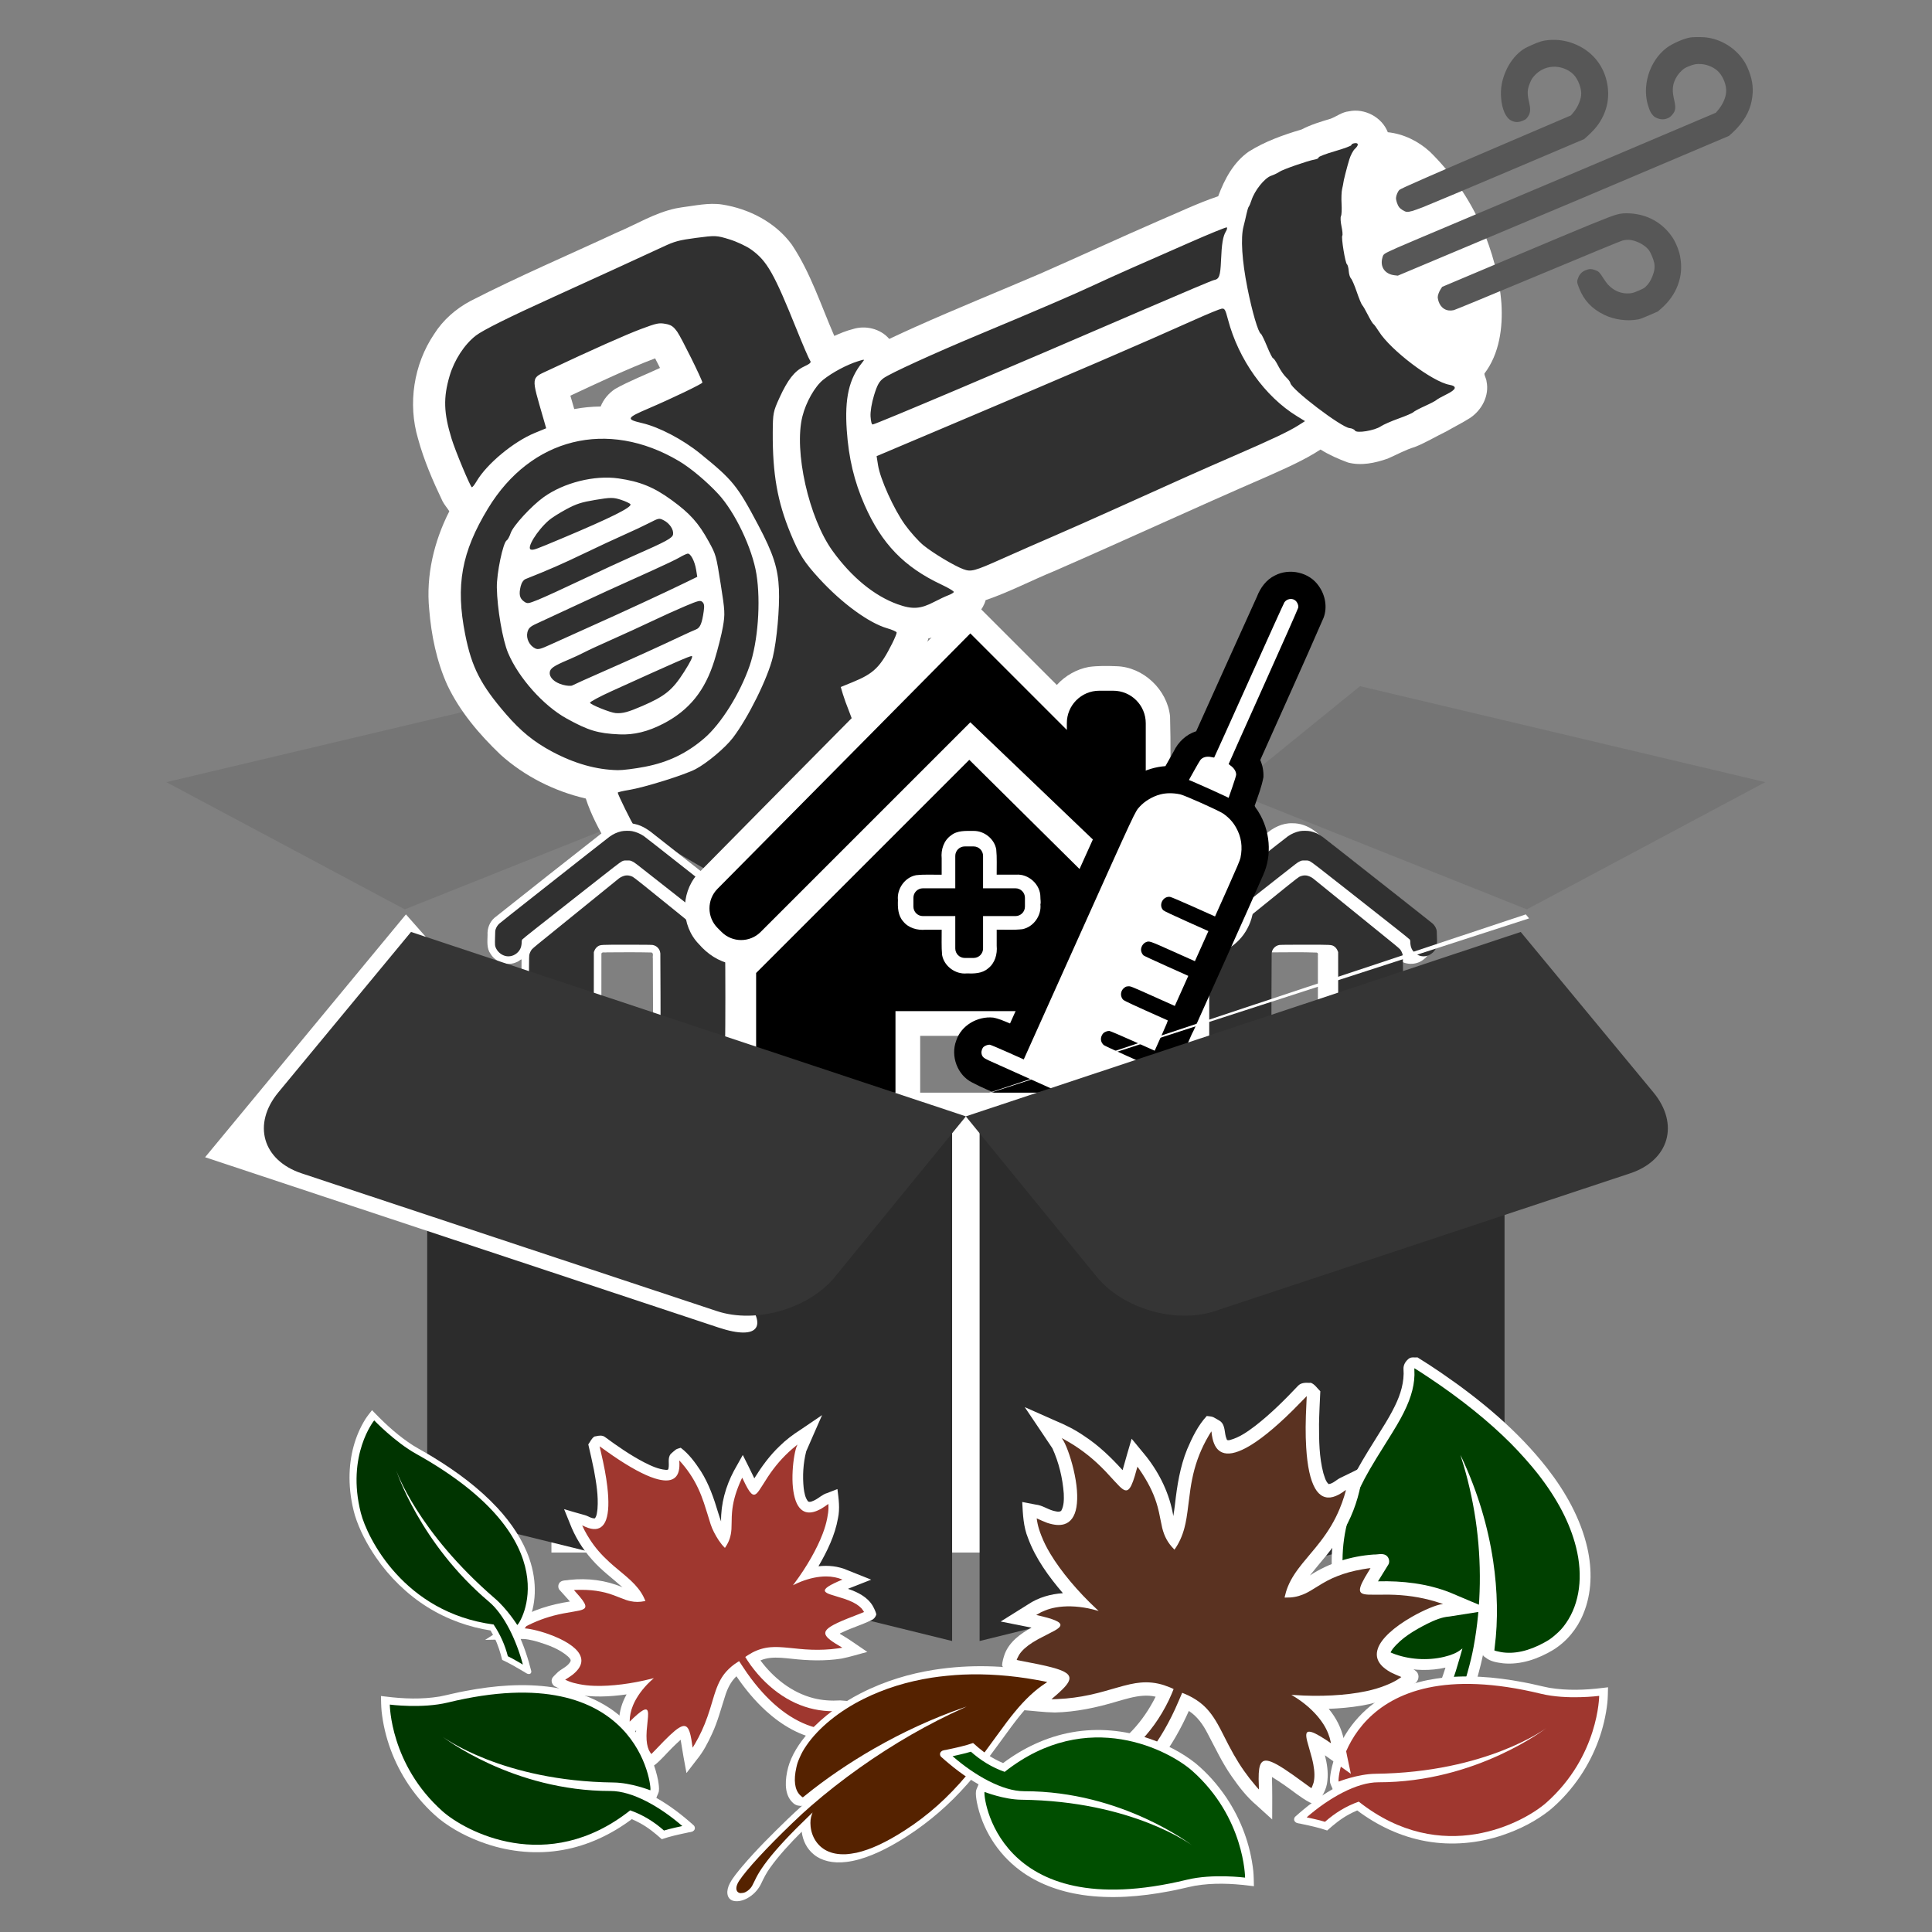 <?xml version="1.0" encoding="UTF-8" standalone="no"?>
<!-- Created with Inkscape (http://www.inkscape.org/) -->

<svg
   width="512"
   height="512"
   viewBox="0 0 512 512"
   version="1.1"
   id="svg1"
   xml:space="preserve"
   inkscape:version="1.3.2 (091e20ef0f, 2023-11-25)"
   sodipodi:docname="tshirt_logo_sw.svg"
   inkscape:export-filename="tshirt_logo.png"
   inkscape:export-xdpi="192"
   inkscape:export-ydpi="192"
   xmlns:inkscape="http://www.inkscape.org/namespaces/inkscape"
   xmlns:sodipodi="http://sodipodi.sourceforge.net/DTD/sodipodi-0.dtd"
   xmlns="http://www.w3.org/2000/svg"
   xmlns:svg="http://www.w3.org/2000/svg"><rect x="0" y="0" width="512" height="512" fill="#808080" stroke="none"/><sodipodi:namedview
     id="namedview1"
     pagecolor="#ffffff"
     bordercolor="#000000"
     borderopacity="0.25"
     inkscape:showpageshadow="2"
     inkscape:pageopacity="0.0"
     inkscape:pagecheckerboard="0"
     inkscape:deskcolor="#d1d1d1"
     inkscape:document-units="px"
     inkscape:zoom="0.57226563"
     inkscape:cx="123.19454"
     inkscape:cy="270.85324"
     inkscape:window-width="1440"
     inkscape:window-height="831"
     inkscape:window-x="0"
     inkscape:window-y="0"
     inkscape:window-maximized="1"
     inkscape:current-layer="layer3"
     showgrid="false"
     inkscape:export-bgcolor="#ffffffff"><inkscape:grid
       id="grid20"
       units="px"
       originx="0"
       originy="0"
       spacingx="1"
       spacingy="1"
       empcolor="#0099e5"
       empopacity="0.302"
       color="#0099e5"
       opacity="0.149"
       empspacing="5"
       dotted="false"
       gridanglex="30"
       gridanglez="30"
       visible="false" /></sodipodi:namedview><defs
     id="defs1"><inkscape:path-effect
       effect="mirror_symmetry"
       start_point="253.871,-121.015"
       end_point="253.871,535.278"
       center_point="253.871,207.132"
       id="path-effect27"
       is_visible="false"
       lpeversion="1.2"
       lpesatellites=""
       mode="vertical"
       discard_orig_path="false"
       fuse_paths="false"
       oposite_fuse="false"
       split_items="false"
       split_open="false"
       link_styles="false" /><inkscape:path-effect
       effect="fillet_chamfer"
       id="path-effect26"
       is_visible="true"
       lpeversion="1"
       nodesatellites_param="F,0,0,1,0,0,0,1 @ F,0,1,1,0,25.368,0,1 @ F,0,0,1,0,25.368,0,1 @ F,0,0,1,0,0,0,1 @ F,0,0,1,0,0,0,1"
       radius="0"
       unit="px"
       method="auto"
       mode="F"
       chamfer_steps="1"
       flexible="false"
       use_knot_distance="true"
       apply_no_radius="true"
       apply_with_radius="true"
       only_selected="false"
       hide_knots="false" /><inkscape:path-effect
       effect="fillet_chamfer"
       id="path-effect24"
       is_visible="true"
       lpeversion="1"
       nodesatellites_param="F,0,0,1,0,0,0,1 @ F,0,0,1,0,0,0,1 @ F,0,0,1,0,20.846,0,1 @ F,0,0,1,0,0,0,1 @ F,0,0,1,0,0,0,1 | F,0,0,1,0,0,0,1 @ F,0,0,1,0,0,0,1 @ F,0,0,1,0,0,0,1 @ F,0,0,1,0,0,0,1 @ F,0,0,1,0,0,0,1"
       radius="0"
       unit="px"
       method="auto"
       mode="F"
       chamfer_steps="1"
       flexible="false"
       use_knot_distance="true"
       apply_no_radius="true"
       apply_with_radius="true"
       only_selected="false"
       hide_knots="false" /><inkscape:path-effect
       effect="fillet_chamfer"
       id="path-effect19"
       is_visible="true"
       lpeversion="1"
       nodesatellites_param="F,0,0,1,0,0,0,1 @ F,0,0,1,0,0,0,1 @ F,0,0,1,0,26.585,0,1 @ F,0,0,1,0,0,0,1 | F,0,0,1,0,0,0,1 @ F,0,0,1,0,0,0,1 @ F,0,0,1,0,0,0,1"
       radius="0"
       unit="px"
       method="auto"
       mode="F"
       chamfer_steps="1"
       flexible="false"
       use_knot_distance="true"
       apply_no_radius="true"
       apply_with_radius="true"
       only_selected="false"
       hide_knots="false" /><inkscape:path-effect
       effect="fillet_chamfer"
       id="path-effect18"
       is_visible="true"
       lpeversion="1"
       nodesatellites_param="F,0,0,1,0,0,0,1 @ F,0,0,1,0,0,0,1 @ F,0,0,1,0,17.717,0,1 @ F,0,0,1,0,0,0,1 @ F,0,0,1,0,0,0,1 | F,0,0,1,0,0,0,1 @ F,0,0,1,0,0,0,1 @ F,0,0,1,0,0,0,1 @ F,0,0,1,0,0,0,1 @ F,0,0,1,0,0,0,1"
       radius="0"
       unit="px"
       method="auto"
       mode="F"
       chamfer_steps="1"
       flexible="false"
       use_knot_distance="true"
       apply_no_radius="true"
       apply_with_radius="true"
       only_selected="false"
       hide_knots="false" /><inkscape:path-effect
       effect="mirror_symmetry"
       start_point="253.854,195.609"
       end_point="253.854,328.427"
       center_point="253.854,262.018"
       id="path-effect13"
       is_visible="true"
       lpeversion="1.2"
       lpesatellites=""
       mode="free"
       discard_orig_path="false"
       fuse_paths="false"
       oposite_fuse="false"
       split_items="false"
       split_open="false"
       link_styles="false" /><inkscape:path-effect
       effect="fillet_chamfer"
       id="path-effect10"
       is_visible="true"
       lpeversion="1"
       nodesatellites_param="F,0,0,1,0,0,0,1 @ F,0,1,1,0,15.699,0,1 @ F,0,0,1,0,15.699,0,1 @ F,0,0,1,0,0,0,1 @ F,0,0,1,0,0,0,1"
       radius="0"
       unit="px"
       method="auto"
       mode="F"
       chamfer_steps="1"
       flexible="false"
       use_knot_distance="true"
       apply_no_radius="true"
       apply_with_radius="true"
       only_selected="false"
       hide_knots="false" /><inkscape:path-effect
       effect="mirror_symmetry"
       start_point="253.854,195.609"
       end_point="253.854,328.427"
       center_point="253.854,262.018"
       id="path-effect4"
       is_visible="true"
       lpeversion="1.2"
       lpesatellites=""
       mode="free"
       discard_orig_path="false"
       fuse_paths="false"
       oposite_fuse="false"
       split_items="false"
       split_open="false"
       link_styles="false" /><inkscape:path-effect
       effect="fillet_chamfer"
       id="path-effect3"
       is_visible="true"
       lpeversion="1"
       nodesatellites_param="F,0,0,1,0,0,0,1 @ F,0,1,1,0,15.699,0,1 @ F,0,0,1,0,15.699,0,1 @ F,0,0,1,0,0,0,1 @ F,0,0,1,0,0,0,1"
       radius="0"
       unit="px"
       method="auto"
       mode="F"
       chamfer_steps="1"
       flexible="false"
       use_knot_distance="true"
       apply_no_radius="true"
       apply_with_radius="true"
       only_selected="false"
       hide_knots="false" /><inkscape:path-effect
       effect="fillet_chamfer"
       id="path-effect2"
       is_visible="true"
       lpeversion="1"
       nodesatellites_param="F,0,0,1,0,0,0,1 @ F,0,0,1,0,28.911,0,1 @ F,0,0,1,0,0,0,1 @ F,0,0,1,0,0,0,1 @ F,0,0,1,0,0,0,1"
       radius="0"
       unit="px"
       method="auto"
       mode="F"
       chamfer_steps="1"
       flexible="false"
       use_knot_distance="true"
       apply_no_radius="true"
       apply_with_radius="true"
       only_selected="false"
       hide_knots="false" /><inkscape:path-effect
       effect="mirror_symmetry"
       start_point="257.698,22.692"
       end_point="257.698,418.4"
       center_point="257.698,220.546"
       id="path-effect43"
       is_visible="true"
       lpeversion="1.2"
       lpesatellites=""
       mode="vertical"
       discard_orig_path="false"
       fuse_paths="false"
       oposite_fuse="false"
       split_items="false"
       split_open="false"
       link_styles="false" /><inkscape:path-effect
       effect="mirror_symmetry"
       start_point="419.113,226.172"
       end_point="419.113,738.172"
       center_point="419.113,482.172"
       id="path-effect32"
       is_visible="true"
       lpeversion="1.2"
       lpesatellites=""
       mode="vertical"
       discard_orig_path="false"
       fuse_paths="false"
       oposite_fuse="false"
       split_items="false"
       split_open="false"
       link_styles="false" /><inkscape:path-effect
       effect="mirror_symmetry"
       start_point="419.113,226.172"
       end_point="419.113,738.172"
       center_point="419.113,482.172"
       id="path-effect30"
       is_visible="true"
       lpeversion="1.2"
       lpesatellites=""
       mode="vertical"
       discard_orig_path="false"
       fuse_paths="false"
       oposite_fuse="false"
       split_items="false"
       split_open="false"
       link_styles="false" /><inkscape:path-effect
       effect="mirror_symmetry"
       start_point="415.558,232.376"
       end_point="415.558,744.376"
       center_point="415.558,488.376"
       id="path-effect25"
       is_visible="true"
       lpeversion="1.2"
       lpesatellites=""
       mode="vertical"
       discard_orig_path="false"
       fuse_paths="false"
       oposite_fuse="false"
       split_items="false"
       split_open="false"
       link_styles="false" /><inkscape:path-effect
       effect="mirror_symmetry"
       start_point="420.795,194.15"
       end_point="420.795,706.15"
       center_point="420.795,450.15"
       id="path-effect23"
       is_visible="true"
       lpeversion="1.2"
       lpesatellites=""
       mode="vertical"
       discard_orig_path="false"
       fuse_paths="false"
       oposite_fuse="false"
       split_items="false"
       split_open="false"
       link_styles="false" /><inkscape:path-effect
       effect="mirror_symmetry"
       start_point="253.871,-121.015"
       end_point="253.871,535.278"
       center_point="253.871,207.132"
       id="path-effect22"
       is_visible="true"
       lpeversion="1.2"
       lpesatellites=""
       mode="vertical"
       discard_orig_path="false"
       fuse_paths="false"
       oposite_fuse="false"
       split_items="false"
       split_open="false"
       link_styles="false" /><inkscape:path-effect
       effect="copy_rotate"
       starting_point="0,0"
       origin="256.5,204.56"
       id="path-effect21"
       is_visible="true"
       lpeversion="1.2"
       lpesatellites=""
       method="normal"
       num_copies="2"
       starting_angle="0"
       rotation_angle="90"
       gap="-0.01"
       copies_to_360="true"
       mirror_copies="false"
       split_items="false"
       link_styles="false" /><inkscape:path-effect
       effect="copy_rotate"
       starting_point="0,0"
       origin="0,204.962"
       id="path-effect20"
       is_visible="true"
       lpeversion="1.2"
       lpesatellites=""
       method="normal"
       num_copies="2"
       starting_angle="0"
       rotation_angle="90"
       gap="0"
       copies_to_360="true"
       mirror_copies="false"
       split_items="false"
       link_styles="false" /><inkscape:path-effect
       effect="fillet_chamfer"
       id="path-effect17"
       is_visible="true"
       lpeversion="1"
       nodesatellites_param="F,0,0,1,0,0,0,1 @ F,0,1,1,0,6.445,0,1 @ F,0,1,1,0,6.445,0,1 @ F,0,0,1,0,0,0,1 @ F,0,1,1,0,6.445,0,1 @ F,0,0,1,0,6.445,0,1"
       radius="0"
       unit="px"
       method="auto"
       mode="F"
       chamfer_steps="1"
       flexible="false"
       use_knot_distance="true"
       apply_no_radius="true"
       apply_with_radius="true"
       only_selected="false"
       hide_knots="false" /><inkscape:path-effect
       effect="fillet_chamfer"
       id="path-effect16"
       is_visible="true"
       lpeversion="1"
       nodesatellites_param="F,0,0,1,0,0,0,1 @ F,0,0,1,0,0,0,1 @ F,0,0,1,0,10.999,0,1 @ F,0,1,1,0,10.999,0,1 @ F,0,0,1,0,0,0,1 @ F,0,0,1,0,0,0,1 @ F,0,1,1,0,10.999,0,1 @ F,0,1,1,0,10.999,0,1 @ F,0,0,1,0,0,0,1"
       radius="0"
       unit="px"
       method="auto"
       mode="F"
       chamfer_steps="1"
       flexible="false"
       use_knot_distance="true"
       apply_no_radius="true"
       apply_with_radius="true"
       only_selected="false"
       hide_knots="false" /><inkscape:path-effect
       effect="fillet_chamfer"
       id="path-effect15"
       is_visible="true"
       lpeversion="1"
       nodesatellites_param="F,0,0,1,0,0,0,1 @ F,0,0,1,0,0,0,1 @ F,0,0,1,0,7.588,0,1 @ F,0,1,1,0,7.588,0,1"
       radius="0"
       unit="px"
       method="auto"
       mode="F"
       chamfer_steps="1"
       flexible="false"
       use_knot_distance="true"
       apply_no_radius="true"
       apply_with_radius="true"
       only_selected="false"
       hide_knots="false" /><inkscape:path-effect
       effect="fillet_chamfer"
       id="path-effect14"
       is_visible="true"
       lpeversion="1"
       nodesatellites_param="F,0,0,1,0,0,0,1 @ F,0,1,1,0,6.479,0,1 @ F,0,0,1,0,6.479,0,1 @ F,0,0,1,0,0,0,1 @ F,0,0,1,0,0,0,1 @ F,0,0,1,0,0,0,1"
       radius="0"
       unit="px"
       method="auto"
       mode="F"
       chamfer_steps="1"
       flexible="false"
       use_knot_distance="true"
       apply_no_radius="true"
       apply_with_radius="true"
       only_selected="false"
       hide_knots="false" /><inkscape:path-effect
       effect="fillet_chamfer"
       id="path-effect12"
       is_visible="true"
       lpeversion="1"
       nodesatellites_param="F,0,0,1,0,0,0,1 @ F,0,0,1,0,0,0,1 @ F,0,0,1,0,0,0,1 @ F,0,0,1,0,0,0,1"
       radius="0"
       unit="px"
       method="auto"
       mode="F"
       chamfer_steps="1"
       flexible="false"
       use_knot_distance="true"
       apply_no_radius="true"
       apply_with_radius="true"
       only_selected="false"
       hide_knots="false" /><inkscape:path-effect
       effect="fillet_chamfer"
       id="path-effect8"
       is_visible="true"
       lpeversion="1"
       nodesatellites_param="F,0,0,1,0,0,0,1 @ F,0,0,1,0,0,0,1 @ F,0,0,1,0,0,0,1 @ F,0,0,1,0,0,0,1"
       radius="0"
       unit="px"
       method="auto"
       mode="F"
       chamfer_steps="1"
       flexible="false"
       use_knot_distance="true"
       apply_no_radius="true"
       apply_with_radius="true"
       only_selected="false"
       hide_knots="false" /><inkscape:path-effect
       effect="mirror_symmetry"
       start_point="254.885,-128.015"
       end_point="254.885,528.279"
       center_point="254.885,200.132"
       id="path-effect7"
       is_visible="true"
       lpeversion="1.2"
       lpesatellites=""
       mode="vertical"
       discard_orig_path="false"
       fuse_paths="false"
       oposite_fuse="false"
       split_items="false"
       split_open="false"
       link_styles="false" /><inkscape:path-effect
       effect="fillet_chamfer"
       id="path-effect6"
       is_visible="true"
       lpeversion="1"
       nodesatellites_param="F,0,0,1,0,0,0,1 @ F,0,0,1,0,0,0,1 @ F,0,0,1,0,0,0,1 @ F,0,0,1,0,0,0,1 @ F,0,0,1,0,14.118,0,1"
       radius="0"
       unit="px"
       method="auto"
       mode="F"
       chamfer_steps="1"
       flexible="false"
       use_knot_distance="true"
       apply_no_radius="true"
       apply_with_radius="true"
       only_selected="false"
       hide_knots="false" /><inkscape:path-effect
       effect="mirror_symmetry"
       start_point="253.871,-121.015"
       end_point="253.871,535.278"
       center_point="253.871,207.132"
       id="path-effect5"
       is_visible="true"
       lpeversion="1.2"
       lpesatellites=""
       mode="vertical"
       discard_orig_path="false"
       fuse_paths="false"
       oposite_fuse="false"
       split_items="false"
       split_open="false"
       link_styles="false" /><inkscape:perspective
       sodipodi:type="inkscape:persp3d"
       inkscape:vp_x="0 : 256 : 1"
       inkscape:vp_y="0 : 1000 : 0"
       inkscape:vp_z="512 : 256 : 1"
       inkscape:persp3d-origin="256 : 170.66667 : 1"
       id="perspective2" /></defs><g
     inkscape:groupmode="layer"
     id="layer2"
     inkscape:label="Box"
     style="display:inline"><g
       inkscape:groupmode="layer"
       id="layer3"
       inkscape:label="box_back"
       style="display:inline"><path
         style="display:inline;fill:#757575;fill-opacity:1;stroke-width:0.672"
         d="m 187.168,184.731 -78.901,24.195 -63.506,-26.054 107.949,-19.657 m 175.517,21.516 78.901,24.195 63.506,-26.054 -107.949,-19.657"
         id="path5"
         sodipodi:nodetypes="cccc"
         inkscape:path-effect="#path-effect43"
         inkscape:original-d="m 187.16794,184.73146 -78.901,24.19535 -63.505864,-26.05403 107.948844,-19.65705"
         transform="matrix(0.995,0,0,1.294,-0.456,-29.361)" /></g><g
       inkscape:label="Layer 1"
       inkscape:groupmode="layer"
       id="layer1"
       style="display:inline"
       transform="translate(0.068,-0.556)"><g
         id="g9"
         transform="matrix(1.447,-0.233,0.233,1.447,-191.615,95.968)"
         inkscape:transform-center-x="-4.1501706"
         inkscape:transform-center-y="5.6552901"
         inkscape:label="Laubbläser"><path
           id="path9"
           style="display:inline;fill:#ffffff;fill-opacity:1;stroke:none;stroke-width:10;stroke-dasharray:none;stroke-opacity:1"
           d="m 253.984,13.133 c -3.861,0.203 -7.471,1.722 -11.193,2.623 -9.357,2.644 -18.809,4.994 -28.066,8.001 -2.843,0.968 -5.461,2.608 -7.453,4.868 -4.516,4.813 -6.727,11.667 -5.877,18.212 0.431,4.044 1.441,8.007 2.587,11.899 0.232,0.678 0.649,1.335 0.91,1.957 -3.594,4.927 -6.031,10.792 -6.409,16.916 -0.371,4.683 -0.174,9.469 1.048,14.022 1.487,5.127 4.31,9.763 7.511,13.992 3.672,4.544 8.553,8.071 13.956,10.273 0.47,3.05 1.504,5.985 2.586,8.861 1.276,2.73 4.495,4.661 7.502,3.778 13.554,-3.361 27.104,-6.679 40.661,-10.03 1.988,-0.505 3.972,-1.026 5.958,-1.541 -0.39,-3.133 -0.711,-6.278 -1.297,-9.383 2.881,-1.053 5.393,-2.995 7.193,-5.473 1.244,-1.508 2.405,-3.12 3.145,-4.941 2.536,-0.182 4.864,-1.178 7.272,-1.784 1.707,-0.578 3.299,-1.737 4.062,-3.409 4.428,-0.755 8.698,-2.193 13.066,-3.214 13.547,-3.481 27.016,-7.266 40.571,-10.72 3.537,-0.951 7.117,-1.836 10.475,-3.328 1.374,1.203 2.922,2.205 4.508,3.098 2.256,1.012 4.843,0.883 7.221,0.457 1.727,-0.435 3.405,-1.069 5.18,-1.299 2.069,-0.456 4.034,-1.266 6.06,-1.87 1.518,-0.585 3.083,-1.055 4.575,-1.7 2.362,-1.042 4.184,-3.449 4.051,-6.096 0.039,-0.475 -0.217,-1.019 -0.156,-1.434 3.254,-3.104 4.624,-7.66 5.052,-12.023 0.413,-4.767 -0.173,-9.586 -1.296,-14.221 -1.395,-5.36 -3.813,-10.465 -7.102,-14.922 -1.767,-2.228 -4.201,-3.956 -6.961,-4.699 -0.612,-2.863 -3.446,-4.999 -6.363,-4.848 -1.217,-0.074 -2.307,0.55 -3.455,0.796 -1.853,0.239 -3.72,0.491 -5.495,1.083 -3.424,0.441 -6.872,1.076 -10.062,2.429 -3.026,1.462 -5.129,4.232 -6.745,7.093 -3.852,0.641 -7.606,1.769 -11.396,2.697 -7.584,1.944 -15.12,4.066 -22.698,6.031 -7.848,1.965 -15.887,3.8 -23.771,5.907 -1.655,0.453 -3.311,0.897 -4.957,1.38 -1.268,-2.08 -3.842,-3.159 -6.226,-2.8 -1.187,0.104 -2.351,0.375 -3.498,0.688 -1.508,-5.879 -2.418,-11.982 -4.967,-17.537 -2.284,-4.456 -6.593,-7.621 -11.291,-9.152 -2.364,-0.753 -4.871,-0.563 -7.315,-0.653 -0.366,0.005 -0.732,0.009 -1.097,0.014 z m -7.947,26.203 c 0.197,0.608 0.395,1.217 0.588,1.826 -2.869,0.818 -5.809,1.429 -8.612,2.453 -1.265,0.579 -2.381,1.52 -3.091,2.725 -1.584,-0.236 -3.19,-0.345 -4.791,-0.303 -0.108,-0.833 -0.208,-1.666 -0.305,-2.5 5.371,-1.518 10.732,-3.098 16.201,-4.229 z" /><path
           style="display:inline;fill:#303030;fill-opacity:1;stroke:none;stroke-width:10;stroke-dasharray:none;stroke-opacity:1"
           d="m 228.845,122.198 c -0.364,-0.714 -1.974,-5.957 -1.974,-6.427 0,-0.091 0.932,-0.166 2.072,-0.166 2.825,0 10.388,-1.091 12.505,-1.804 2.211,-0.745 5.897,-2.95 7.55,-4.516 3.303,-3.13 7.948,-9.645 9.449,-13.253 1.201,-2.886 2.645,-8.548 3.044,-11.934 0.447,-3.787 0.028,-6.52 -1.843,-12.04 -2.605,-7.684 -3.245,-8.796 -8.333,-14.48 -2.677,-2.99 -6.533,-5.879 -9.446,-7.074 -2.842,-1.167 -2.706,-1.382 1.556,-2.446 4.488,-1.121 10.347,-2.861 10.347,-3.073 0,-0.663 -2.479,-8.669 -3.024,-9.768 -0.542,-1.091 -0.908,-1.433 -1.903,-1.777 -1.118,-0.386 -1.528,-0.367 -4.434,0.213 -2.876,0.573 -9.623,2.363 -17.588,4.665 -3.635,1.051 -3.452,0.398 -2.449,8.708 l 0.197,1.631 -2.158,0.506 c -4.072,0.956 -9.477,4.148 -11.805,6.973 -0.477,0.579 -0.933,0.986 -1.013,0.906 -0.296,-0.296 -1.9,-6.992 -2.21,-9.229 -0.674,-4.856 -0.325,-7.565 1.454,-11.286 1.289,-2.696 3.552,-5.191 5.836,-6.434 1.426,-0.776 6.452,-2.341 15.004,-4.673 6.749,-1.84 18.013,-4.956 20.942,-5.794 2.293,-0.656 3.055,-0.735 6.224,-0.644 3.487,0.1 3.689,0.142 5.872,1.221 1.267,0.626 2.859,1.716 3.621,2.477 2.473,2.473 3.355,4.839 5.769,15.473 0.683,3.008 1.36,5.692 1.504,5.966 0.22,0.416 0.01,0.57 -1.289,0.948 -1.772,0.515 -3.242,1.877 -5.209,4.825 -1.538,2.304 -1.643,2.59 -2.213,6.006 -1.236,7.409 -1.162,12.494 0.268,18.553 0.938,3.974 1.614,5.54 3.855,8.932 3.326,5.036 7.544,9.297 10.663,10.774 0.869,0.411 1.58,0.876 1.58,1.033 0,0.157 -0.499,0.977 -1.109,1.822 -2.802,3.887 -4.147,4.839 -8.15,5.77 l -2.289,0.532 0.176,1.342 c 0.097,0.738 0.361,2.14 0.588,3.116 0.226,0.976 0.499,2.463 0.607,3.305 l 0.196,1.531 -1.144,0.303 c -0.629,0.167 -2.541,0.634 -4.248,1.039 -3.943,0.935 -21.187,20.642 -21.858,20.847 -0.34,0.104 -14.905,-12.038 -15.19,-12.599 z m -1.312,-10.448 c -3.814,-0.685 -7.556,-2.423 -11.22,-5.211 -2.937,-2.235 -4.987,-4.533 -7.117,-7.979 -3.689,-5.968 -4.794,-9.368 -5.011,-15.416 -0.325,-9.047 1.706,-14.812 7.701,-21.851 9.689,-11.379 23.899,-12.572 35.431,-2.975 1.873,1.559 4.361,4.427 6.081,7.011 2.478,3.722 4.514,10.674 4.514,15.411 0,5.087 -1.674,12.112 -3.853,16.173 -2.502,4.661 -6.746,9.517 -10.151,11.614 -3.564,2.195 -7.155,3.263 -11.419,3.397 -1.87,0.059 -4.1,-0.019 -4.955,-0.173 z m 9.471,-6.997 c 5.023,-1.66 8.407,-4.712 10.956,-9.882 0.911,-1.847 2.019,-4.423 2.463,-5.724 0.758,-2.222 0.808,-2.686 0.822,-7.686 0.015,-5.233 -6e-5,-5.364 -0.911,-7.911 -1.298,-3.627 -2.529,-5.544 -5.443,-8.477 -2.793,-2.811 -5.109,-4.219 -8.855,-5.384 -4.198,-1.305 -9.859,-0.819 -13.894,1.192 -2.435,1.214 -6.274,4.241 -6.91,5.45 -0.305,0.579 -0.718,1.116 -0.917,1.192 -0.73,0.28 -2.763,5.581 -3.135,8.173 -0.537,3.749 -0.475,9.493 0.13,11.973 1.158,4.743 4.793,10.431 8.551,13.379 3.543,2.78 5.176,3.573 8.977,4.36 2.597,0.538 5.184,0.33 8.166,-0.656 z m -8.211,-3.25 c -0.934,-0.222 -4.287,-2.246 -4.286,-2.587 5.2e-4,-0.169 1.896,-0.825 4.213,-1.457 12.245,-3.34 14.892,-4.025 15.285,-3.953 0.277,0.051 -0.366,0.975 -1.811,2.598 -2.602,2.924 -4.097,3.79 -8.447,4.894 -2.734,0.694 -3.731,0.795 -4.954,0.504 z m -8.624,-6.571 c -1.428,-0.65 -2.217,-1.682 -1.98,-2.589 0.187,-0.714 0.883,-1.041 3.657,-1.722 1.057,-0.259 2.454,-0.654 3.104,-0.877 0.65,-0.223 3.045,-0.896 5.321,-1.495 2.276,-0.599 5.735,-1.558 7.686,-2.13 1.951,-0.572 4.811,-1.348 6.356,-1.724 2.504,-0.609 2.846,-0.634 3.156,-0.23 0.267,0.349 0.26,0.737 -0.034,1.683 -0.664,2.142 -1.12,2.863 -1.916,3.033 -0.419,0.09 -1.693,0.434 -2.832,0.764 -4.144,1.204 -9.58,2.688 -14.929,4.076 -3.008,0.78 -5.669,1.498 -5.912,1.595 -0.244,0.097 -0.998,-0.077 -1.677,-0.385 z m -3.889,-7.29 c -0.947,-0.664 -1.366,-2.041 -0.936,-3.079 0.298,-0.719 0.659,-0.969 1.884,-1.303 0.833,-0.227 3.71,-1.039 6.393,-1.805 4.998,-1.426 8.948,-2.515 15.964,-4.402 2.195,-0.59 4.492,-1.27 5.105,-1.511 0.613,-0.241 1.298,-0.437 1.523,-0.437 0.538,0 1.058,1.542 1.058,3.139 v 1.277 l -2.439,0.737 c -3.851,1.164 -12.315,3.541 -17.959,5.042 -2.845,0.757 -6.266,1.682 -7.602,2.055 -2.063,0.576 -2.514,0.62 -2.989,0.286 z m -0.666,-8.717 c -0.677,-0.677 -0.715,-1.416 -0.143,-2.784 0.264,-0.631 0.683,-1.072 1.109,-1.167 4.479,-0.994 6.876,-1.613 11.089,-2.861 2.732,-0.81 6.232,-1.803 7.777,-2.206 1.545,-0.403 3.684,-1.018 4.755,-1.366 1.926,-0.625 1.955,-0.626 2.72,-0.064 0.945,0.694 1.513,1.941 1.254,2.756 -0.208,0.656 -1.353,1.059 -7.737,2.722 -1.928,0.502 -6.366,1.748 -9.861,2.769 -3.496,1.021 -7.265,2.061 -8.375,2.312 -1.928,0.436 -2.045,0.431 -2.587,-0.111 z m 2.763,-9.047 c -0.866,-0.333 1.629,-3.242 4.06,-4.735 0.569,-0.35 2.099,-1.002 3.4,-1.451 1.972,-0.68 2.883,-0.819 5.476,-0.835 2.768,-0.018 3.271,0.062 4.559,0.725 0.796,0.41 1.497,0.89 1.556,1.068 0.193,0.579 -3.935,1.865 -13.218,4.118 -5.125,1.244 -5.366,1.29 -5.834,1.11 z m 63.85,20.29 c -3.907,-2.167 -7.418,-6.137 -10.051,-11.368 -3.305,-6.563 -4.066,-18.968 -1.527,-24.89 1.054,-2.459 3.088,-4.993 4.778,-5.954 1.794,-1.02 4.604,-1.987 6.641,-2.286 1.405,-0.206 1.411,-0.204 0.793,0.35 -2.821,2.526 -4.164,5.859 -4.69,11.644 -0.459,5.039 -0.141,9.322 1.024,13.808 1.933,7.443 5.277,12.25 11.456,16.464 1.169,0.797 2.061,1.552 1.984,1.677 -0.077,0.125 -0.572,0.314 -1.098,0.42 -0.527,0.106 -1.723,0.449 -2.658,0.762 -2.687,0.899 -4.146,0.762 -6.65,-0.627 z m 12.767,-4.359 c -1.511,-0.842 -4.991,-3.771 -6.461,-5.438 -0.762,-0.864 -1.98,-2.768 -2.708,-4.231 -1.528,-3.075 -3.083,-8.809 -3.076,-11.339 l 0.005,-1.668 13.668,-3.351 c 24.934,-6.113 36.406,-9.005 47.073,-11.864 2.439,-0.654 4.72,-1.189 5.069,-1.19 0.572,-10e-4 0.656,0.211 0.847,2.142 0.738,7.453 4.374,14.78 9.538,19.217 l 1.292,1.11 -1.36,0.583 c -1.842,0.79 -5.079,1.73 -12.282,3.567 -6.244,1.593 -10.387,2.694 -22.615,6.01 -3.902,1.058 -9.262,2.471 -11.91,3.139 -2.648,0.668 -7.033,1.806 -9.743,2.53 -5.453,1.455 -6.025,1.516 -7.336,0.785 z m 73.894,-13.486 c -0.088,-0.229 -0.491,-0.5 -0.895,-0.601 -1.464,-0.367 -9.273,-8.58 -9.273,-9.752 0,-0.211 -0.268,-0.725 -0.595,-1.14 -0.327,-0.416 -0.813,-1.432 -1.08,-2.257 -0.267,-0.825 -0.578,-1.501 -0.691,-1.501 -0.114,0 -0.447,-1.031 -0.741,-2.291 -0.294,-1.26 -0.628,-2.358 -0.742,-2.439 -0.438,-0.311 -0.928,-4.173 -1.088,-8.573 -0.183,-5.048 0.208,-9.114 1.065,-11.069 0.289,-0.66 0.706,-1.665 0.925,-2.234 0.22,-0.569 0.488,-1.101 0.597,-1.183 0.108,-0.081 0.409,-0.562 0.668,-1.067 0.844,-1.649 2.95,-3.558 4.178,-3.788 0.618,-0.116 1.34,-0.328 1.605,-0.471 0.571,-0.31 5.452,-1.178 6.615,-1.178 0.447,3.3e-4 0.813,-0.12 0.813,-0.267 0,-0.147 1.397,-0.438 3.104,-0.647 1.707,-0.209 3.104,-0.487 3.104,-0.619 0,-0.132 0.266,-0.24 0.591,-0.24 0.784,0 0.75,0.473 -0.074,1.017 -0.366,0.241 -0.947,1.009 -1.291,1.707 -0.642,1.3 -1.72,3.785 -1.764,4.066 -0.014,0.087 -0.184,0.543 -0.379,1.013 -0.195,0.471 -0.435,1.668 -0.533,2.661 -0.099,0.993 -0.304,1.964 -0.457,2.158 -0.153,0.194 -0.242,1.023 -0.199,1.841 0.043,0.818 -0.013,1.579 -0.125,1.691 -0.271,0.271 -0.263,4.973 0.009,5.245 0.117,0.117 0.173,0.678 0.124,1.247 -0.049,0.568 0.034,1.193 0.183,1.388 0.15,0.195 0.442,1.352 0.65,2.572 0.207,1.219 0.474,2.35 0.593,2.513 0.119,0.163 0.449,1.027 0.734,1.922 0.285,0.894 0.608,1.692 0.718,1.774 0.11,0.081 0.453,0.746 0.762,1.478 1.56,3.697 8.103,10.529 11.077,11.566 1.373,0.479 1.101,1.033 -0.79,1.61 -0.935,0.286 -1.833,0.616 -1.995,0.735 -0.163,0.118 -1.16,0.45 -2.217,0.737 -1.057,0.287 -2.067,0.632 -2.244,0.768 -0.177,0.136 -1.441,0.454 -2.808,0.707 -1.367,0.253 -2.905,0.654 -3.417,0.89 -1.238,0.57 -4.499,0.579 -4.716,0.012 z m -86.076,-16.438 c 0.084,-0.874 0.592,-2.392 1.238,-3.698 0.869,-1.759 1.321,-2.331 2.188,-2.774 1.315,-0.671 9.668,-2.973 18.383,-5.067 10.981,-2.638 18.057,-4.418 21.74,-5.47 1.958,-0.559 5.284,-1.462 7.391,-2.008 2.107,-0.546 7.003,-1.82 10.88,-2.832 3.877,-1.012 7.125,-1.764 7.216,-1.672 0.092,0.092 -0.032,0.401 -0.275,0.686 -0.671,0.788 -1.096,2.045 -1.719,5.089 -0.559,2.73 -0.852,3.251 -1.828,3.26 -0.272,0.002 -6.059,1.413 -12.86,3.134 -26.323,6.663 -51.417,12.834 -52.187,12.834 -0.194,0 -0.257,-0.555 -0.167,-1.482 z"
           id="path1"
           sodipodi:nodetypes="ssssssscssssssssscsssssssssssssssssssscscssscsssscsssssssssscssssssssscsssssssscssssssssssscsssssssssssssscsssssscssssssssssssscssssssssssssssssscssccsscsscsssssccssssssssssssssssssssssssssscssssssssssssssssscssssssssscssc" /><path
           style="display:none;fill:#552200;fill-opacity:1;stroke:none;stroke-width:10;stroke-dasharray:none;stroke-opacity:1"
           d="m 228.845,122.198 c -0.364,-0.714 -1.974,-5.957 -1.974,-6.427 0,-0.091 0.932,-0.166 2.072,-0.166 2.825,0 10.388,-1.091 12.505,-1.804 2.211,-0.745 5.897,-2.95 7.55,-4.516 3.303,-3.13 7.948,-9.645 9.449,-13.253 1.201,-2.886 2.645,-8.548 3.044,-11.934 0.447,-3.787 0.028,-6.52 -1.843,-12.04 -2.605,-7.684 -3.245,-8.796 -8.333,-14.48 -2.677,-2.99 -6.533,-5.879 -9.446,-7.074 -2.842,-1.167 -2.706,-1.382 1.556,-2.446 4.488,-1.121 10.347,-2.861 10.347,-3.073 0,-0.663 -2.479,-8.669 -3.024,-9.768 -0.542,-1.091 -0.908,-1.433 -1.903,-1.777 -1.118,-0.386 -1.528,-0.367 -4.434,0.213 -2.876,0.573 -9.623,2.363 -17.588,4.665 -3.635,1.051 -3.452,0.398 -2.449,8.708 l 0.197,1.631 -2.158,0.506 c -4.072,0.956 -9.477,4.148 -11.805,6.973 -0.477,0.579 -0.933,0.986 -1.013,0.906 -0.296,-0.296 -1.9,-6.992 -2.21,-9.229 -0.674,-4.856 -0.325,-7.565 1.454,-11.286 1.289,-2.696 3.552,-5.191 5.836,-6.434 1.426,-0.776 6.452,-2.341 15.004,-4.673 6.749,-1.84 18.013,-4.956 20.942,-5.794 2.293,-0.656 3.055,-0.735 6.224,-0.644 3.487,0.1 3.689,0.142 5.872,1.221 1.267,0.626 2.859,1.716 3.621,2.477 2.473,2.473 3.355,4.839 5.769,15.473 0.683,3.008 1.36,5.692 1.504,5.966 0.22,0.416 0.01,0.57 -1.289,0.948 -1.772,0.515 -3.242,1.877 -5.209,4.825 -1.538,2.304 -1.643,2.59 -2.213,6.006 -1.236,7.409 -1.162,12.494 0.268,18.553 0.938,3.974 1.614,5.54 3.855,8.932 3.326,5.036 7.544,9.297 10.663,10.774 0.869,0.411 1.58,0.876 1.58,1.033 0,0.157 -0.499,0.977 -1.109,1.822 -2.802,3.887 -4.147,4.839 -8.15,5.77 l -2.289,0.532 0.176,1.342 c 0.097,0.738 0.361,2.14 0.588,3.116 0.226,0.976 0.499,2.463 0.607,3.305 l 0.196,1.531 -1.144,0.303 c -0.629,0.167 -2.541,0.634 -4.248,1.039 -3.943,0.935 -35.453,8.718 -36.124,8.923 -0.34,0.104 -0.638,-0.114 -0.924,-0.675 z m -1.312,-10.448 c -3.814,-0.685 -7.556,-2.423 -11.22,-5.211 -2.937,-2.235 -4.987,-4.533 -7.117,-7.979 -3.689,-5.968 -4.794,-9.368 -5.011,-15.416 -0.325,-9.047 1.706,-14.812 7.701,-21.851 9.689,-11.379 23.899,-12.572 35.431,-2.975 1.873,1.559 4.361,4.427 6.081,7.011 2.478,3.722 4.514,10.674 4.514,15.411 0,5.087 -1.674,12.112 -3.853,16.173 -2.502,4.661 -6.746,9.517 -10.151,11.614 -3.564,2.195 -7.155,3.263 -11.419,3.397 -1.87,0.059 -4.1,-0.019 -4.955,-0.173 z m 9.471,-6.997 c 5.023,-1.66 8.407,-4.712 10.956,-9.882 0.911,-1.847 2.019,-4.423 2.463,-5.724 0.758,-2.222 0.808,-2.686 0.822,-7.686 0.015,-5.233 -6e-5,-5.364 -0.911,-7.911 -1.298,-3.627 -2.529,-5.544 -5.443,-8.477 -2.793,-2.811 -5.109,-4.219 -8.855,-5.384 -4.198,-1.305 -9.859,-0.819 -13.894,1.192 -2.435,1.214 -6.274,4.241 -6.91,5.45 -0.305,0.579 -0.718,1.116 -0.917,1.192 -0.73,0.28 -2.763,5.581 -3.135,8.173 -0.537,3.749 -0.475,9.493 0.13,11.973 1.158,4.743 4.793,10.431 8.551,13.379 3.543,2.78 5.176,3.573 8.977,4.36 2.597,0.538 5.184,0.33 8.166,-0.656 z m -8.211,-3.25 c -0.934,-0.222 -4.287,-2.246 -4.286,-2.587 5.2e-4,-0.169 1.896,-0.825 4.213,-1.457 12.245,-3.34 14.892,-4.025 15.285,-3.953 0.277,0.051 -0.366,0.975 -1.811,2.598 -2.602,2.924 -4.097,3.79 -8.447,4.894 -2.734,0.694 -3.731,0.795 -4.954,0.504 z m -8.624,-6.571 c -1.428,-0.65 -2.217,-1.682 -1.98,-2.589 0.187,-0.714 0.883,-1.041 3.657,-1.722 1.057,-0.259 2.454,-0.654 3.104,-0.877 0.65,-0.223 3.045,-0.896 5.321,-1.495 2.276,-0.599 5.735,-1.558 7.686,-2.13 1.951,-0.572 4.811,-1.348 6.356,-1.724 2.504,-0.609 2.846,-0.634 3.156,-0.23 0.267,0.349 0.26,0.737 -0.034,1.683 -0.664,2.142 -1.12,2.863 -1.916,3.033 -0.419,0.09 -1.693,0.434 -2.832,0.764 -4.144,1.204 -9.58,2.688 -14.929,4.076 -3.008,0.78 -5.669,1.498 -5.912,1.595 -0.244,0.097 -0.998,-0.077 -1.677,-0.385 z m -3.889,-7.29 c -0.947,-0.664 -1.366,-2.041 -0.936,-3.079 0.298,-0.719 0.659,-0.969 1.884,-1.303 0.833,-0.227 3.71,-1.039 6.393,-1.805 4.998,-1.426 8.948,-2.515 15.964,-4.402 2.195,-0.59 4.492,-1.27 5.105,-1.511 0.613,-0.241 1.298,-0.437 1.523,-0.437 0.538,0 1.058,1.542 1.058,3.139 v 1.277 l -2.439,0.737 c -3.851,1.164 -12.315,3.541 -17.959,5.042 -2.845,0.757 -6.266,1.682 -7.602,2.055 -2.063,0.576 -2.514,0.62 -2.989,0.286 z m -0.666,-8.717 c -0.677,-0.677 -0.715,-1.416 -0.143,-2.784 0.264,-0.631 0.683,-1.072 1.109,-1.167 4.479,-0.994 6.876,-1.613 11.089,-2.861 2.732,-0.81 6.232,-1.803 7.777,-2.206 1.545,-0.403 3.684,-1.018 4.755,-1.366 1.926,-0.625 1.955,-0.626 2.72,-0.064 0.945,0.694 1.513,1.941 1.254,2.756 -0.208,0.656 -1.353,1.059 -7.737,2.722 -1.928,0.502 -6.366,1.748 -9.861,2.769 -3.496,1.021 -7.265,2.061 -8.375,2.312 -1.928,0.436 -2.045,0.431 -2.587,-0.111 z m 2.763,-9.047 c -0.866,-0.333 1.629,-3.242 4.06,-4.735 0.569,-0.35 2.099,-1.002 3.4,-1.451 1.972,-0.68 2.883,-0.819 5.476,-0.835 2.768,-0.018 3.271,0.062 4.559,0.725 0.796,0.41 1.497,0.89 1.556,1.068 0.193,0.579 -3.935,1.865 -13.218,4.118 -5.125,1.244 -5.366,1.29 -5.834,1.11 z m 63.85,20.29 c -3.907,-2.167 -7.418,-6.137 -10.051,-11.368 -3.305,-6.563 -4.066,-18.968 -1.527,-24.89 1.054,-2.459 3.088,-4.993 4.778,-5.954 1.794,-1.02 4.604,-1.987 6.641,-2.286 1.405,-0.206 1.411,-0.204 0.793,0.35 -2.821,2.526 -4.164,5.859 -4.69,11.644 -0.459,5.039 -0.141,9.322 1.024,13.808 1.933,7.443 5.277,12.25 11.456,16.464 1.169,0.797 2.061,1.552 1.984,1.677 -0.077,0.125 -0.572,0.314 -1.098,0.42 -0.527,0.106 -1.723,0.449 -2.658,0.762 -2.687,0.899 -4.146,0.762 -6.65,-0.627 z m 12.767,-4.359 c -1.511,-0.842 -4.991,-3.771 -6.461,-5.438 -0.762,-0.864 -1.98,-2.768 -2.708,-4.231 -1.528,-3.075 -3.083,-8.809 -3.076,-11.339 l 0.005,-1.668 13.668,-3.351 c 24.934,-6.113 36.406,-9.005 47.073,-11.864 2.439,-0.654 4.72,-1.189 5.069,-1.19 0.572,-10e-4 0.656,0.211 0.847,2.142 0.738,7.453 4.374,14.78 9.538,19.217 l 1.292,1.11 -1.36,0.583 c -1.842,0.79 -5.079,1.73 -12.282,3.567 -6.244,1.593 -10.387,2.694 -22.615,6.01 -3.902,1.058 -9.262,2.471 -11.91,3.139 -2.648,0.668 -7.033,1.806 -9.743,2.53 -5.453,1.455 -6.025,1.516 -7.336,0.785 z m 73.894,-13.486 c -0.088,-0.229 -0.491,-0.5 -0.895,-0.601 -1.464,-0.367 -9.273,-8.58 -9.273,-9.752 0,-0.211 -0.268,-0.725 -0.595,-1.14 -0.327,-0.416 -0.813,-1.432 -1.08,-2.257 -0.267,-0.825 -0.578,-1.501 -0.691,-1.501 -0.114,0 -0.447,-1.031 -0.741,-2.291 -0.294,-1.26 -0.628,-2.358 -0.742,-2.439 -0.438,-0.311 -0.928,-4.173 -1.088,-8.573 -0.183,-5.048 0.208,-9.114 1.065,-11.069 0.289,-0.66 0.706,-1.665 0.925,-2.234 0.22,-0.569 0.488,-1.101 0.597,-1.183 0.108,-0.081 0.409,-0.562 0.668,-1.067 0.844,-1.649 2.95,-3.558 4.178,-3.788 0.618,-0.116 1.34,-0.328 1.605,-0.471 0.571,-0.31 5.452,-1.178 6.615,-1.178 0.447,3.3e-4 0.813,-0.12 0.813,-0.267 0,-0.147 1.397,-0.438 3.104,-0.647 1.707,-0.209 3.104,-0.487 3.104,-0.619 0,-0.132 0.266,-0.24 0.591,-0.24 0.784,0 0.75,0.473 -0.074,1.017 -0.366,0.241 -0.947,1.009 -1.291,1.707 -0.642,1.3 -1.72,3.785 -1.764,4.066 -0.014,0.087 -0.184,0.543 -0.379,1.013 -0.195,0.471 -0.435,1.668 -0.533,2.661 -0.099,0.993 -0.304,1.964 -0.457,2.158 -0.153,0.194 -0.242,1.023 -0.199,1.841 0.043,0.818 -0.013,1.579 -0.125,1.691 -0.271,0.271 -0.263,4.973 0.009,5.245 0.117,0.117 0.173,0.678 0.124,1.247 -0.049,0.568 0.034,1.193 0.183,1.388 0.15,0.195 0.442,1.352 0.65,2.572 0.207,1.219 0.474,2.35 0.593,2.513 0.119,0.163 0.449,1.027 0.734,1.922 0.285,0.894 0.608,1.692 0.718,1.774 0.11,0.081 0.453,0.746 0.762,1.478 1.56,3.697 8.103,10.529 11.077,11.566 1.373,0.479 1.101,1.033 -0.79,1.61 -0.935,0.286 -1.833,0.616 -1.995,0.735 -0.163,0.118 -1.16,0.45 -2.217,0.737 -1.057,0.287 -2.067,0.632 -2.244,0.768 -0.177,0.136 -1.441,0.454 -2.808,0.707 -1.367,0.253 -2.905,0.654 -3.417,0.89 -1.238,0.57 -4.499,0.579 -4.716,0.012 z m 17.472,-10.072 c -1.653,-0.575 -4.835,-4.065 -6.333,-6.943 -2.676,-5.144 -4.469,-12.559 -4.447,-18.395 0.026,-6.943 2.071,-11.484 5.163,-11.465 0.988,0.006 2.937,0.857 3.843,1.677 2.338,2.119 5.403,7.893 6.925,13.051 1.061,3.593 1.641,8.733 1.423,12.599 -0.239,4.242 -2.051,8.422 -4.092,9.44 -1.117,0.557 -0.988,0.555 -2.482,0.035 z m -103.549,-6.366 c 0.084,-0.874 0.592,-2.392 1.238,-3.698 0.869,-1.759 1.321,-2.331 2.188,-2.774 1.315,-0.671 9.668,-2.973 18.383,-5.067 10.981,-2.638 18.057,-4.418 21.74,-5.47 1.958,-0.559 5.284,-1.462 7.391,-2.008 2.107,-0.546 7.003,-1.82 10.88,-2.832 3.877,-1.012 7.125,-1.764 7.216,-1.672 0.092,0.092 -0.032,0.401 -0.275,0.686 -0.671,0.788 -1.096,2.045 -1.719,5.089 -0.559,2.73 -0.852,3.251 -1.828,3.26 -0.272,0.002 -6.059,1.413 -12.86,3.134 -26.323,6.663 -51.417,12.834 -52.187,12.834 -0.194,0 -0.257,-0.555 -0.167,-1.482 z"
           id="path56"
           inkscape:label="backup_lb" /><path
           style="display:inline;fill:#575757;fill-opacity:1;stroke-width:0.106"
           d="m 448.793,96.996 c -2.963,0.327 -6.301,-0.374 -8.878,-1.863 -3.145,-1.817 -5.081,-4.187 -6.113,-7.484 -0.523,-1.671 -0.525,-1.865 -0.031,-2.868 0.452,-0.917 1.076,-1.461 2.055,-1.792 0.992,-0.335 1.6,-0.295 2.621,0.173 0.846,0.388 1.062,0.643 1.965,2.317 0.344,0.638 0.823,1.407 1.066,1.709 1.451,1.809 3.349,2.752 5.519,2.744 0.821,-0.003 1.033,-0.049 2.401,-0.515 1.297,-0.442 1.571,-0.569 2.019,-0.933 0.832,-0.677 1.36,-1.371 1.97,-2.592 0.655,-1.311 0.884,-2.411 0.745,-3.574 -0.101,-0.842 -0.646,-2.526 -1.054,-3.255 -0.483,-0.863 -1.526,-1.806 -2.669,-2.413 -1.63,-0.866 -2.775,-1.083 -4.275,-0.812 -0.501,0.091 -8.125,2.614 -23.041,7.626 -13.968,4.694 -22.517,7.526 -22.896,7.585 -1.881,0.294 -3.375,-0.718 -3.845,-2.604 -0.097,-0.389 -0.164,-0.891 -0.148,-1.116 0.037,-0.543 0.459,-1.474 0.967,-2.133 l 0.412,-0.535 20.297,-6.899 c 19.668,-6.685 25.081,-8.459 27.152,-8.898 1.185,-0.251 2.235,-0.272 3.689,-0.073 4.59,0.629 8.288,3.053 10.612,6.956 0.804,1.351 1.567,3.601 1.756,5.18 0.347,2.895 -0.011,5.319 -1.149,7.788 -1.023,2.219 -2.626,4.171 -4.748,5.781 l -1.015,0.77 -2.342,0.827 c -1.755,0.619 -2.518,0.846 -3.042,0.904 z M 385.208,80.701 c -2.531,-0.478 -3.742,-2.492 -2.908,-4.835 0.381,-1.071 0.177,-0.954 4.317,-2.482 2.03,-0.749 29.943,-10.185 50.072,-17.074 l 36.598,-12.525 0.62,-0.639 c 1.366,-1.408 2.299,-3.146 2.501,-4.661 0.232,-1.734 -0.405,-3.922 -1.574,-5.411 -0.921,-1.172 -2.712,-2.171 -4.34,-2.419 -1.356,-0.207 -2.139,-0.132 -3.511,0.335 -1.022,0.348 -1.235,0.458 -1.91,0.987 -0.926,0.726 -1.734,1.752 -2.195,2.787 -0.597,1.341 -0.708,2.619 -0.4,4.643 0.359,2.365 0.224,3.084 -0.768,4.078 -0.512,0.513 -0.723,0.654 -1.256,0.837 -0.939,0.323 -1.797,0.264 -2.744,-0.19 -0.662,-0.317 -0.828,-0.455 -1.239,-1.03 -0.419,-0.586 -0.515,-0.807 -0.827,-1.896 -1.603,-5.595 0.932,-12.321 5.849,-15.525 1.559,-1.016 4.805,-2.173 6.436,-2.294 0.815,-0.061 2.334,0.02 3.584,0.19 3.564,0.484 6.965,2.523 9.211,5.522 1.007,1.345 1.583,2.52 2.126,4.341 0.836,2.8 0.881,5.085 0.156,7.82 -0.805,3.036 -2.722,5.769 -5.698,8.124 l -0.97,0.767 -40.25,13.762 -50.032,16.947 z m 8.787,-17.482 c -2.66,0.812 -3.678,1.03 -4.362,0.93 -0.544,-0.079 -1.568,-0.815 -1.946,-1.398 -0.404,-0.624 -0.72,-1.897 -0.631,-2.541 0.093,-0.674 0.658,-1.741 1.076,-2.033 0.547,-0.383 9.09,-3.417 28.459,-10.11 l 18.288,-6.319 0.667,-0.678 c 1.181,-1.201 2.112,-2.888 2.419,-4.387 0.337,-1.644 -0.423,-4.331 -1.621,-5.727 -1.301,-1.516 -3.472,-2.47 -5.528,-2.429 -1.878,0.037 -3.532,0.743 -4.917,2.096 -0.571,0.558 -0.813,0.909 -1.276,1.848 -0.814,1.651 -0.92,2.704 -0.523,5.199 0.297,1.866 0.096,2.833 -0.794,3.813 -0.38,0.419 -0.527,0.506 -1.28,0.762 -1.094,0.372 -2.003,0.307 -2.922,-0.207 -1.472,-0.825 -2.339,-3.146 -2.355,-6.31 -0.012,-2.396 0.534,-4.585 1.71,-6.854 1.121,-2.162 2.689,-3.965 4.491,-5.16 0.763,-0.506 1.165,-0.692 2.798,-1.294 2.221,-0.819 3.13,-1.016 4.76,-1.035 2.291,-0.026 4.441,0.448 6.533,1.439 4.357,2.065 7.214,5.83 7.959,10.492 0.655,4.102 -0.339,7.895 -2.932,11.185 -0.697,0.885 -1.83,1.968 -3.088,2.954 l -1.014,0.794 -20.747,7.106 c -11.411,3.908 -21.862,7.446 -23.225,7.863 z"
           id="path44"
           sodipodi:nodetypes="sssssssscsssssssssscscsssscsscssssssscsssscsssscsssssssssscccssssssscssssssssssssssssssscsss"
           transform="matrix(0.679,0.06,-0.06,0.679,123.709,-32.173)" /></g><g
         id="g19"
         transform="translate(-156.357,-196.317)"
         style="display:inline"
         inkscape:label="Häuser"><path
           id="path30"
           style="display:inline;fill:#ffffff;fill-opacity:1;stroke-width:0.676"
           d="m 322.286,415.045 c -2.639,-0.038 -5.045,1.319 -6.991,2.993 -9.337,7.338 -18.685,14.664 -27.969,22.067 -1.298,1.123 -1.941,2.852 -1.831,4.552 -0.023,1.683 -0.273,3.536 0.79,4.987 1.401,2.316 4.595,3.385 7.045,2.135 0.388,-0.089 0.99,-0.722 1.175,-0.646 -0.068,7.188 -0.007,14.377 0.007,21.566 0.517,1.802 1.786,3.474 3.645,4.01 1.566,0.438 3.226,0.196 4.836,0.276 4.205,0.026 8.409,0.02 12.614,0.027 0.088,-9.142 0.033,-18.285 0.06,-27.428 0.198,-0.545 0.963,-0.198 1.387,-0.327 3.969,-0.032 7.94,-0.057 11.908,0.034 0.605,0.211 0.222,1.056 0.337,1.524 0.052,8.336 0.042,16.672 0.06,25.007 0.666,1.339 1.332,2.677 1.998,4.016 0.47,-0.943 0.94,-1.885 1.41,-2.828 4.27,-0.036 8.545,0.078 12.813,-0.085 2.811,-0.081 5.106,-2.819 4.894,-5.587 0.066,-6.756 0.058,-13.513 0.003,-20.27 2.264,1.941 6.057,1.499 7.833,-0.886 1.316,-1.567 1.192,-3.713 1.189,-5.632 0.076,-1.994 -0.977,-3.901 -2.6,-5.027 -8.92,-7.118 -17.911,-14.15 -26.882,-21.204 -1.614,-1.331 -3.355,-2.622 -5.446,-3.062 -0.744,-0.198 -1.517,-0.213 -2.281,-0.212 z m 176.494,-0.002 c -2.659,-0.101 -5.142,1.2 -7.102,2.902 -9.111,7.156 -18.233,14.301 -27.293,21.521 -1.655,1.135 -2.748,3.06 -2.67,5.09 0.002,1.915 -0.126,4.059 1.189,5.623 1.774,2.389 5.568,2.829 7.833,0.891 -0.044,7.06 -0.09,14.123 0.033,21.182 0.252,2.586 2.632,4.787 5.258,4.701 4.138,0.104 8.279,0.035 12.418,0.057 0.473,0.946 0.945,1.892 1.418,2.838 0.649,-1.379 1.417,-2.73 1.992,-4.125 0.031,-8.697 -0.023,-17.4 0.085,-26.094 0.131,-0.6 0.971,-0.269 1.394,-0.372 3.973,0.002 7.951,-0.107 11.921,0.058 0.53,0.127 0.2,0.892 0.292,1.273 0.026,8.808 -0.03,17.616 0.058,26.424 5.511,-0.021 11.023,0.027 16.533,-0.078 2.037,-0.272 3.776,-1.789 4.377,-3.745 0.387,-0.991 0.103,-2.107 0.195,-3.153 0.008,-6.335 0.062,-12.67 -0.005,-19.005 1.871,1.62 4.83,1.7 6.777,0.164 1.548,-1.117 2.465,-3.031 2.266,-4.942 -0.056,-1.707 0.149,-3.57 -0.904,-5.042 -1,-1.435 -2.584,-2.298 -3.873,-3.441 -8.794,-6.93 -17.565,-13.89 -26.398,-20.77 -1.673,-1.216 -3.706,-1.997 -5.793,-1.957 z" /><path
           style="display:inline;fill:#303030;fill-opacity:1;stroke-width:0.676"
           d="m 307.805,472.212 c -1.26,-0.211 -2.164,-0.961 -2.629,-2.181 l -0.161,-0.423 -0.021,-6.608 c -0.039,-12.193 6.6e-4,-15.437 0.059,-15.748 0.09,-0.481 0.374,-1.102 0.685,-1.495 0.114,-0.144 0.77,-0.721 1.458,-1.283 1.802,-1.471 21.283,-17.266 21.637,-17.543 0.412,-0.323 1.14,-0.651 1.661,-0.748 0.608,-0.113 1.317,0.005 1.969,0.328 0.391,0.194 3.082,2.341 11.837,9.443 6.232,5.055 11.521,9.39 11.752,9.632 0.485,0.507 0.789,1.11 0.898,1.783 0.101,0.623 0.102,21.412 0.001,22.06 -0.157,1.007 -0.818,1.948 -1.698,2.417 -0.84,0.448 -0.701,0.44 -8.398,0.442 l -6.988,10e-4 -0.003,0.809 c -10e-4,-5.493 -0.03,-25.984 -0.07,-26.29 -0.086,-0.658 -0.261,-1.057 -0.651,-1.48 -0.352,-0.382 -0.79,-0.625 -1.335,-0.741 -0.265,-0.056 -2.311,-0.08 -6.792,-0.079 -6.95,0.001 -7.048,0.006 -7.702,0.389 -0.409,0.24 -0.783,0.688 -0.98,1.176 l -0.161,0.399 -0.019,23.938 -0.019,1.879 -6.987,-0.009 c -3.843,-0.005 -7.147,-0.035 -7.342,-0.068 z m -9.117,-24.732 c -0.949,-0.252 -1.796,-0.908 -2.275,-1.732 -0.539,-0.929 -0.457,-1.183 -0.424,-3.194 0.026,-1.617 0.044,-1.828 0.185,-2.21 0.204,-0.553 0.497,-1.001 0.92,-1.407 0.189,-0.181 4.284,-3.431 9.101,-7.222 4.817,-3.792 11.163,-8.791 14.103,-11.11 2.94,-2.319 5.636,-4.428 5.993,-4.687 1.015,-0.738 2.029,-1.206 3.175,-1.465 0.706,-0.16 2.148,-0.179 2.86,-0.038 1.071,0.213 2.181,0.685 3.11,1.324 0.295,0.203 4.493,3.489 9.329,7.303 4.836,3.814 11.222,8.844 14.191,11.179 2.969,2.335 5.616,4.457 5.884,4.716 0.632,0.613 1.013,1.356 1.12,2.187 0.106,0.823 0.041,3.325 -0.1,3.844 -0.314,1.155 -1.06,1.964 -2.222,2.413 -0.571,0.22 -1.666,0.241 -2.252,0.043 -1.432,-0.485 -2.427,-1.785 -2.43,-3.175 -10e-4,-0.562 -0.129,-0.971 -0.402,-1.29 -0.134,-0.156 -1.136,-0.985 -2.227,-1.842 -3.715,-2.919 -12.982,-10.213 -17.246,-13.575 -6.207,-4.894 -6.128,-4.834 -6.72,-5.11 -0.519,-0.242 -0.563,-0.25 -1.394,-0.25 -0.837,0 -0.871,0.006 -1.394,0.257 -0.427,0.204 -2.441,1.758 -9.866,7.61 -5.131,4.044 -10.922,8.603 -12.868,10.131 -1.946,1.528 -3.595,2.865 -3.663,2.971 -0.075,0.116 -0.126,0.335 -0.127,0.55 -0.009,1.237 -0.305,2.059 -1.001,2.784 -0.891,0.928 -2.179,1.311 -3.358,0.998 z m 235.097,24.732 c 1.26,-0.211 2.164,-0.961 2.629,-2.181 l 0.161,-0.423 0.021,-6.608 c 0.039,-12.193 -6.6e-4,-15.437 -0.059,-15.748 -0.09,-0.481 -0.374,-1.102 -0.685,-1.495 -0.114,-0.144 -0.77,-0.721 -1.458,-1.283 -1.802,-1.471 -21.283,-17.266 -21.637,-17.543 -0.412,-0.323 -1.14,-0.651 -1.661,-0.748 -0.608,-0.113 -1.317,0.005 -1.969,0.328 -0.391,0.194 -3.082,2.341 -11.837,9.443 -6.232,5.055 -11.521,9.39 -11.752,9.632 -0.485,0.507 -0.789,1.11 -0.898,1.783 -0.101,0.623 -0.102,21.412 -10e-4,22.06 0.157,1.007 0.818,1.948 1.698,2.417 0.84,0.448 0.701,0.44 8.398,0.442 l 6.988,10e-4 0.003,0.809 c 0.001,-5.493 0.03,-25.984 0.07,-26.29 0.086,-0.658 0.261,-1.057 0.651,-1.48 0.352,-0.382 0.79,-0.625 1.335,-0.741 0.265,-0.056 2.311,-0.08 6.792,-0.079 6.95,0.001 7.048,0.006 7.702,0.389 0.409,0.24 0.783,0.688 0.98,1.176 l 0.161,0.399 0.019,23.938 0.019,1.879 6.987,-0.009 c 3.843,-0.005 7.147,-0.035 7.342,-0.068 z m 9.117,-24.732 c 0.949,-0.252 1.796,-0.908 2.275,-1.732 0.539,-0.929 0.457,-1.183 0.424,-3.194 -0.026,-1.617 -0.044,-1.828 -0.185,-2.21 -0.204,-0.553 -0.497,-1.001 -0.92,-1.407 -0.189,-0.181 -4.284,-3.431 -9.101,-7.222 -4.817,-3.792 -11.163,-8.791 -14.103,-11.11 -2.94,-2.319 -5.636,-4.428 -5.993,-4.687 -1.015,-0.738 -2.029,-1.206 -3.175,-1.465 -0.706,-0.16 -2.148,-0.179 -2.86,-0.038 -1.071,0.213 -2.181,0.685 -3.11,1.324 -0.295,0.203 -4.493,3.489 -9.329,7.303 -4.836,3.814 -11.222,8.844 -14.191,11.179 -2.969,2.335 -5.616,4.457 -5.884,4.716 -0.632,0.613 -1.013,1.356 -1.12,2.187 -0.106,0.823 -0.041,3.325 0.1,3.844 0.314,1.155 1.06,1.964 2.222,2.413 0.571,0.22 1.666,0.241 2.252,0.043 1.432,-0.485 2.427,-1.785 2.43,-3.175 10e-4,-0.562 0.129,-0.971 0.402,-1.29 0.134,-0.156 1.136,-0.985 2.227,-1.842 3.715,-2.919 12.982,-10.213 17.246,-13.575 6.207,-4.894 6.128,-4.834 6.72,-5.11 0.519,-0.242 0.563,-0.25 1.394,-0.25 0.837,0 0.871,0.006 1.394,0.257 0.427,0.204 2.441,1.758 9.866,7.61 5.131,4.044 10.922,8.603 12.868,10.131 1.946,1.528 3.595,2.865 3.663,2.971 0.075,0.116 0.126,0.335 0.127,0.55 0.009,1.237 0.305,2.059 1.001,2.784 0.891,0.928 2.179,1.311 3.358,0.998 z"
           id="path22"
           sodipodi:nodetypes="cscscsssscssssscccsssscsccccccsasssssssssssssssscsssssssssssss"
           transform="translate(-8.507,2.723)"
           inkscape:original-d="m 307.8055,472.21179 c -1.25993,-0.21065 -2.16411,-0.96091 -2.62896,-2.18145 l -0.16116,-0.42317 -0.0212,-6.60774 c -0.0391,-12.19322 6.6e-4,-15.43684 0.059,-15.74817 0.0899,-0.48089 0.37422,-1.10174 0.68476,-1.49523 0.11367,-0.1441 0.76973,-0.72146 1.45782,-1.28301 1.80184,-1.47053 21.28271,-17.266 21.63652,-17.54333 0.41198,-0.32291 1.14034,-0.65074 1.66081,-0.74753 0.60841,-0.11317 1.31658,0.005 1.96857,0.32814 0.39104,0.19386 3.08222,2.34063 11.83719,9.44265 6.23212,5.05546 11.52074,9.39004 11.7525,9.63239 0.48501,0.50716 0.78859,1.11013 0.89782,1.78326 0.10113,0.62312 0.10239,21.41176 0.001,22.05984 -0.15695,1.00653 -0.8183,1.94764 -1.69824,2.41665 -0.8399,0.44766 -0.70061,0.44032 -8.39761,0.44169 l -6.98811,10e-4 -0.003,0.80932 c -10e-4,-5.49289 -0.0303,-25.98417 -0.0701,-26.29015 -0.0855,-0.65799 -0.2608,-1.05654 -0.65125,-1.48013 -0.35197,-0.38185 -0.79043,-0.62505 -1.33531,-0.74066 -0.26467,-0.0562 -2.31132,-0.08 -6.79151,-0.0792 -6.95018,0.001 -7.04784,0.006 -7.70161,0.38942 -0.4091,0.23976 -0.78262,0.68801 -0.98029,1.17644 l -0.16142,0.39887 -0.0193,23.93752 -0.0193,1.87852 -6.98663,-0.009 c -3.84265,-0.005 -7.14658,-0.0352 -7.34206,-0.0678 z m -9.11695,-24.73214 c -0.94896,-0.25188 -1.7965,-0.90792 -2.27512,-1.73222 -0.53929,-0.92881 -0.45697,-1.18258 -0.42428,-3.19402 0.0263,-1.617 0.0439,-1.82755 0.18495,-2.21042 0.20379,-0.55311 0.49692,-1.00116 0.92032,-1.40671 0.18867,-0.18073 4.28392,-3.43074 9.10053,-7.22225 4.81662,-3.7915 11.16278,-8.79088 14.10261,-11.10973 2.93982,-2.31885 5.63645,-4.42791 5.99252,-4.6868 1.01525,-0.73819 2.02889,-1.20609 3.17474,-1.46548 0.70629,-0.15989 2.14813,-0.17888 2.85959,-0.0377 1.07122,0.21261 2.18139,0.68528 3.10979,1.32405 0.2949,0.20288 4.49312,3.48921 9.32939,7.30294 4.83628,3.81372 11.22208,8.84417 14.19069,11.17875 2.96861,2.33461 5.61645,4.45691 5.88409,4.71626 0.6325,0.61288 1.01294,1.35559 1.1204,2.18729 0.10627,0.82256 0.0414,3.32536 -0.0996,3.84377 -0.31416,1.15465 -1.06005,1.96446 -2.2223,2.41268 -0.57118,0.22027 -1.66588,0.24095 -2.25192,0.0426 -1.43216,-0.48489 -2.42668,-1.7846 -2.42979,-3.17541 -10e-4,-0.5616 -0.12891,-0.97147 -0.40187,-1.29035 -0.13374,-0.15625 -1.13572,-0.98531 -2.22661,-1.84237 -3.71549,-2.91903 -12.98169,-10.2128 -17.24648,-13.57535 -6.20682,-4.89372 -6.12791,-4.83372 -6.72003,-5.11003 -0.51914,-0.24228 -0.56341,-0.25022 -1.39404,-0.25022 -0.83718,0 -0.87082,0.006 -1.39406,0.25652 -0.42667,0.20414 -2.4413,1.75809 -9.86555,7.6097 -5.13117,4.04425 -10.92183,8.60342 -12.86813,10.13147 -1.94631,1.52806 -3.59487,2.86489 -3.66347,2.97076 -0.0749,0.11567 -0.12576,0.33501 -0.12732,0.54992 -0.009,1.23697 -0.30452,2.05923 -1.00096,2.7845 -0.89101,0.92789 -2.17939,1.31077 -3.35806,0.99791 z"
           inkscape:path-effect="#path-effect23" /></g><g
         id="g23"
         style="display:inline"
         transform="matrix(1.136,0,0,1.136,-219.902,-263.665)"
         inkscape:label="Krankenhaus"><path
           id="path23"
           style="display:inline;fill:#ffffff;fill-opacity:1;stroke:none;stroke-width:10;stroke-dasharray:none;stroke-opacity:1"
           d="m 418.609,373.445 c -20.813,21.045 -41.67,42.048 -62.442,63.133 -3.97,4.482 -3.822,11.967 0.382,16.25 1.967,2.271 4.599,4.085 7.595,4.623 0.016,13.471 -0.051,26.945 0.057,40.414 0.494,7.385 6.5,14.025 13.844,15.12 3.428,0.52 6.903,0.128 10.353,0.26 3.465,0.082 7.089,-0.007 10.24,-1.631 5.607,-2.65 9.535,-8.602 9.521,-14.837 0.042,-4.297 1.9e-4,-8.596 0.019,-12.894 0,-3.216 0,-6.433 0,-9.649 7.693,0 15.385,0 23.078,0 0.029,7.955 -0.079,15.915 0.084,23.867 0.638,7.29 6.627,13.763 13.894,14.815 3.343,0.481 6.728,0.143 10.091,0.237 3.455,0.072 7.063,0.115 10.259,-1.4 5.755,-2.495 9.899,-8.433 9.993,-14.742 0.095,-3.203 -0.019,-6.407 0.032,-9.611 0,-10.074 0,-20.148 0,-30.223 -0.507,-0.501 -1.013,-1.002 -1.52,-1.504 4.306,-0.108 8.428,-2.672 10.424,-6.489 2.182,-4.016 1.955,-9.289 -0.855,-12.951 -1.67,-2.214 -3.857,-3.957 -5.736,-5.983 -3.786,-3.786 -7.571,-7.571 -11.357,-11.357 -0.034,-6.4 0.092,-12.806 -0.093,-19.203 -0.656,-6.203 -6.23,-11.52 -12.502,-11.683 -2.135,-0.084 -4.295,-0.119 -6.415,0.165 -2.875,0.524 -5.543,2.047 -7.504,4.207 -6.733,-6.731 -13.463,-13.465 -20.197,-20.195 -0.415,0.42 -0.829,0.84 -1.244,1.26 z" /><path
           id="path14"
           style="display:inline;fill:#000000;fill-opacity:1;stroke:none;stroke-width:10;stroke-dasharray:none;stroke-opacity:1"
           transform="translate(0,5.189)"
           d="m 442.396,397.685 18.406,18.406 v -19.968 c 0,-4.191 -3.397,-7.588 -7.588,-7.588 h -3.262 c -4.186,0 -7.576,3.402 -7.561,7.588 z m -22.52,-1.786 -48.913,48.913 c -2.517,2.517 -6.598,2.517 -9.115,0 l -0.927,-0.927 c -2.521,-2.521 -2.531,-6.605 -0.023,-9.138 l 58.978,-59.582 58.463,58.463 c 2.517,2.517 2.517,6.598 0,9.115 l -0.08,0.08 c -2.533,2.533 -6.626,2.579 -9.215,0.103 z m -0.241,8.755 -49.729,49.729 v 36.911 c 0,6.075 4.925,10.999 10.999,10.999 h 10.511 c 6.075,0 10.999,-4.925 10.999,-10.999 v -28.012 h 34.601 v 27.928 c 0,6.075 4.925,10.999 10.999,10.999 h 10.831 c 6.075,0 10.999,-4.925 10.999,-10.999 v -36.821"
           sodipodi:nodetypes="ccssssccsssccsssccccssssccssssc" /><g
           id="g28"
           transform="matrix(0.861,0,0,0.861,58.298,61.554)"><path
             id="path28"
             style="display:inline;fill:#ffffff;fill-opacity:1;stroke:none;stroke-width:0.881;stroke-dasharray:none;stroke-opacity:1"
             d="m 420.877,423.781 c -2.093,0.012 -4.442,-0.191 -6.174,1.232 -1.958,1.365 -2.744,3.888 -2.516,6.189 0,1.481 0,2.961 0,4.442 -2.316,0.034 -4.65,-0.127 -6.953,0.134 -3.039,0.586 -5.217,3.706 -4.894,6.755 -0.084,1.995 0.011,4.204 1.427,5.768 1.429,1.807 3.861,2.46 6.082,2.246 1.447,0 2.895,0 4.342,0 0.03,2.289 -0.11,4.594 0.115,6.871 0.554,3.022 3.606,5.264 6.652,4.973 1.987,0.065 4.192,0.043 5.78,-1.341 1.883,-1.405 2.574,-3.891 2.358,-6.151 0,-1.453 0,-2.905 0,-4.358 2.314,-0.033 4.646,0.127 6.947,-0.134 3.037,-0.584 5.225,-3.701 4.895,-6.752 0.175,-0.493 -0.015,-1.303 -0.004,-1.941 0.034,-3.413 -3.216,-6.367 -6.603,-6.077 -1.747,0 -3.494,0 -5.241,0 -0.027,-2.284 0.114,-4.584 -0.119,-6.856 -0.502,-2.841 -3.229,-5.019 -6.094,-5.001 z" /><path
             id="rect22"
             style="display:inline;fill:#000000;fill-opacity:1;stroke:none;stroke-width:0.843;stroke-dasharray:none;stroke-opacity:1"
             d="m 434.749,441.898 v 2.39 c 0,1.424 -1.146,2.57 -2.57,2.57 h -25.077 c -1.424,0 -2.57,-1.146 -2.57,-2.57 v -2.39 c 0,-1.424 1.146,-2.57 2.57,-2.57 h 25.077 c 1.424,0 2.57,1.146 2.57,2.57 z m -16.304,-13.914 h 2.39 c 1.424,0 2.57,1.146 2.57,2.57 v 25.077 c 0,1.424 -1.146,2.57 -2.57,2.57 h -2.39 c -1.424,0 -2.57,-1.146 -2.57,-2.57 v -25.077 c 0,-1.424 1.146,-2.57 2.57,-2.57 z" /></g></g><g
         id="g10"
         transform="matrix(0.559,0.814,-0.814,0.559,406.12,105.652)"
         style="display:inline"
         inkscape:label="Sprize"><path
           id="path43"
           style="display:inline;fill:#000000;fill-opacity:1"
           d="m 9.379,76.115 c -4.456,-0.012 -8.445,3.717 -8.968,8.101 -0.391,2.542 0.51,5.087 1.938,7.165 6.817,11.33 13.714,22.612 20.564,33.922 -0.828,2.662 -0.352,5.604 1.027,7.997 0.66,1.374 1.338,2.739 2.016,4.104 -2.689,4.584 -3.278,10.379 -1.497,15.389 1.385,3.34 3.464,6.324 5.262,9.445 9.808,16.242 19.703,32.431 29.559,48.644 -1.33,0.87 -2.733,1.702 -3.856,2.826 -2.725,3.2 -3.156,8.304 -0.523,11.689 2.508,3.619 7.801,4.995 11.682,2.829 2.588,-1.333 4.991,-2.986 7.505,-4.448 1.871,3.116 3.764,6.218 5.652,9.322 -1.658,1.09 -3.474,2.052 -4.777,3.58 -1.71,2.247 -2.392,5.293 -1.764,8.049 1.027,4.346 5.479,7.54 9.926,7.123 1.981,0.002 3.556,-1.257 5.184,-2.166 11.136,-6.663 22.253,-13.362 33.257,-20.24 3.181,-2.178 4.315,-6.592 3.189,-10.184 -0.988,-3.343 -4.032,-5.945 -7.498,-6.371 -1.437,-0.191 -2.964,-0.177 -4.338,0.297 -1.459,0.682 -2.868,1.466 -4.244,2.303 -1.895,-3.111 -3.789,-6.223 -5.684,-9.334 2.803,-1.731 5.651,-3.412 8.39,-5.233 2.828,-2.828 3.755,-7.496 1.836,-11.071 -1.847,-3.957 -6.739,-5.931 -10.879,-4.779 -1.415,0.485 -2.707,1.301 -4.01,2.034 -3.015,-4.956 -6.005,-9.927 -9.088,-14.842 -0.717,-1.408 -1.674,-2.779 -2.484,-4.173 -7.31,-11.95 -14.514,-23.966 -21.916,-35.859 -3.076,-5.007 -8.76,-8.196 -14.603,-8.461 -0.634,-0.091 -1.376,0.081 -1.943,-0.078 -1.59,-2.15 -3.105,-4.394 -4.997,-6.286 -1.261,-0.949 -2.732,-1.622 -4.287,-1.907 C 31.72,103.619 24.548,91.659 17.139,79.846 15.408,77.378 12.356,76.039 9.379,76.115 Z" /><path
           style="display:inline;fill:#ffffff;fill-opacity:1"
           d="m 7.822,84.642 c 0.423,-0.966 1.317,-1.399 2.365,-1.144 0.406,0.099 0.642,0.226 0.91,0.488 0.199,0.195 5.668,9.075 12.153,19.732 6.485,10.658 11.821,19.384 11.857,19.393 0.036,0.009 0.338,-0.085 0.671,-0.208 1.085,-0.401 2.205,-0.326 2.858,0.19 0.184,0.146 1.145,1.365 2.135,2.708 l 1.8,2.443 -0.695,0.381 c -0.898,0.492 -7.616,4.58 -8.559,5.208 l -0.722,0.481 -1.238,-2.489 c -0.681,-1.369 -1.321,-2.722 -1.421,-3.006 -0.34,-0.961 0.051,-2.09 1.035,-2.988 0.264,-0.241 0.487,-0.468 0.496,-0.504 0.009,-0.037 -5.275,-8.755 -11.741,-19.374 C 13.256,95.335 7.888,86.448 7.794,86.206 c -0.196,-0.505 -0.186,-1.077 0.028,-1.564 z M 31.423,142.872 c 0.55,-1.55 1.59,-3.086 3.002,-4.434 0.92,-0.878 9.571,-6.159 10.847,-6.622 1.781,-0.645 3.291,-0.86 4.988,-0.709 2.895,0.258 5.261,1.42 7.379,3.623 0.468,0.487 1.604,2.262 4.858,7.589 l 4.247,6.954 -5.43,3.313 c -3.152,1.923 -5.559,3.46 -5.737,3.663 -1.285,1.464 0.07,3.903 1.956,3.52 0.298,-0.06 2.285,-1.212 5.949,-3.449 l 5.501,-3.358 2.301,3.779 2.301,3.779 -5.549,3.39 c -5.912,3.612 -5.876,3.586 -6.094,4.545 -0.19,0.835 0.307,1.912 1.077,2.334 0.439,0.241 1.051,0.324 1.511,0.206 0.165,-0.043 2.775,-1.586 5.8,-3.43 l 5.5,-3.353 2.301,3.777 2.301,3.777 -5.553,3.389 c -5.442,3.322 -5.559,3.4 -5.859,3.927 -0.28,0.491 -0.305,0.587 -0.281,1.115 0.051,1.152 0.99,2.066 2.133,2.076 0.552,0.005 0.68,-0.065 6.052,-3.305 3.018,-1.821 5.543,-3.363 5.611,-3.427 0.092,-0.087 0.703,0.836 2.434,3.679 l 2.311,3.795 -5.488,3.351 c -3.018,1.843 -5.606,3.49 -5.751,3.66 -0.297,0.349 -0.495,1.066 -0.45,1.631 0.017,0.208 0.181,0.606 0.366,0.883 0.529,0.794 1.406,1.123 2.351,0.882 0.187,-0.048 2.787,-1.579 5.778,-3.403 l 5.438,-3.316 3.176,5.216 3.176,5.216 4.091,-2.479 c 2.25,-1.364 4.259,-2.518 4.464,-2.566 0.439,-0.102 1.222,0.06 1.685,0.349 0.438,0.273 0.828,1.068 0.812,1.653 -0.013,0.456 -0.254,1.093 -0.523,1.383 -0.1,0.107 -38.396,23.469 -42.228,25.76 -1.311,0.784 -1.825,0.88 -2.628,0.494 -0.537,-0.259 -1.064,-0.966 -1.105,-1.485 -0.044,-0.543 0.172,-1.313 0.464,-1.656 0.137,-0.161 2.085,-1.415 4.329,-2.788 l 4.081,-2.495 -18.801,-30.896 c -19.609,-32.225 -19.067,-31.303 -19.504,-33.162 -0.454,-1.933 -0.297,-4.39 0.408,-6.377 z m 50.556,72.587 3.157,-1.918 5.513,9.057 5.513,9.057 1.844,-1.121 1.844,-1.121 -5.515,-9.061 -5.515,-9.061 3.186,-1.939 3.186,-1.939 5.515,9.059 5.515,9.059 4.403,-2.672 c 2.422,-1.469 4.565,-2.709 4.764,-2.754 0.217,-0.05 0.616,-0.02 1.004,0.074 0.555,0.135 0.69,0.212 0.985,0.557 0.188,0.221 0.391,0.61 0.452,0.866 0.132,0.556 -0.047,1.417 -0.37,1.781 -0.352,0.396 -34.49,21.115 -34.866,21.161 -1.108,0.135 -2.261,-0.774 -2.321,-1.829 -0.021,-0.373 0.196,-1.155 0.407,-1.465 0.106,-0.155 2.096,-1.438 4.646,-2.994 l 4.461,-2.722 -5.496,-9.029 c -3.023,-4.966 -5.49,-9.051 -5.483,-9.078 0.007,-0.027 1.434,-0.913 3.17,-1.968 z"
           id="path2" /></g></g><rect
       style="display:inline;fill:#ffffff;fill-opacity:1;stroke-width:3.933"
       id="rect2"
       width="219.763"
       height="121.872"
       x="146.135"
       y="289.567"
       sodipodi:type="rect" /><g
       id="g5"
       inkscape:path-effect="#path-effect5"
       transform="matrix(0.78,0,0,0.78,57.945,94.409)"
       style="fill:#4f4f4f;fill-opacity:1"
       inkscape:label="box_font"><path
         style="display:inline;fill:#2c2c2c;fill-opacity:1"
         d="M 250.215,429.51 V 255.03 L 197.189,237.842 71.868,196.552 v 174.933 c 0,8.291 5.658,15.511 13.709,17.493 z m 9.341,0 V 255.03 l 53.026,-17.188 125.321,-41.291 v 174.933 c 0,8.291 -5.658,15.511 -13.709,17.493 z"
         id="path3"
         inkscape:original-d="M 250.21462,429.50965 V 255.03013 l -53.02559,-17.18767 -125.320826,-41.29095 0,189.05088 z"
         inkscape:path-effect="#path-effect6;#path-effect7"
         transform="translate(-1.014,7)"
         sodipodi:nodetypes="cccccc" /><path
         id="path4"
         style="display:inline;fill:#ffffff;fill-opacity:1"
         d="M 62.514,190.99 C 40.142,218.041 17.768,245.09 -4.604,272.141 53.547,291.431 111.697,310.719 169.847,330.01 c 13.936,4.623 17.351,-0.548 7.628,-11.55 L 63.633,189.637 Z m 382.716,0 -200.016,64.746 c 66.298,-22.035 132.597,-44.068 198.896,-66.1 z"
         inkscape:original-d="M 62.513672,190.99023 C 40.141777,218.04075 17.768227,245.08996 -4.6035156,272.14062 61.957687,294.22069 128.51931,316.29948 195.08008,338.38086 L 63.632812,189.63672 Z m 382.715528,0 -200.01562,64.7461 c 66.29837,-22.0346 132.59719,-44.06782 198.89648,-66.09961 z"
         inkscape:path-effect="#path-effect19"
         sodipodi:nodetypes="ccccccccc" /><path
         id="path11"
         style="display:inline;fill:#353535;fill-opacity:1"
         d="m 64.229,196.963 c -14.645,17.708 -29.292,35.414 -43.937,53.122 -8.93,10.796 -5.388,23.124 7.91,27.535 47.021,15.598 94.042,31.195 141.063,46.793 13.298,4.411 31.259,-0.812 40.118,-11.666 14.824,-18.164 29.648,-36.327 44.472,-54.491 C 191.019,237.372 128.184,216.49 65.348,195.609 Z m 379.25,0 c 14.645,17.708 29.292,35.414 43.937,53.122 8.93,10.796 5.388,23.124 -7.91,27.535 -47.021,15.598 -94.042,31.195 -141.063,46.793 -13.298,4.411 -31.259,-0.812 -40.118,-11.666 -14.824,-18.164 -29.648,-36.327 -44.472,-54.491 62.835,-20.884 125.67,-41.766 188.506,-62.646 z m 0.035,0 c 14.645,17.708 29.292,35.414 43.937,53.122 8.93,10.796 5.388,23.124 -7.91,27.535 -47.021,15.598 -94.042,31.195 -141.063,46.793 -13.298,4.411 -31.259,-0.812 -40.118,-11.666 -14.824,-18.164 -29.648,-36.327 -44.472,-54.491 62.835,-20.884 125.67,-41.766 188.506,-62.646 z m -379.25,0 c -14.645,17.708 -29.292,35.414 -43.937,53.122 -8.93,10.796 -5.388,23.124 7.91,27.535 47.021,15.598 94.042,31.195 141.063,46.793 13.298,4.411 31.259,-0.812 40.118,-11.666 14.824,-18.164 29.648,-36.327 44.472,-54.491 C 191.054,237.372 128.219,216.49 65.383,195.609 Z"
         inkscape:original-d="m 64.228888,196.96289 c -20.034583,24.22375 -40.07109,48.44598 -60.1054687,72.66992 63.0729047,20.92256 126.1462707,41.84372 189.2187507,62.76758 20.1704,-24.71498 40.3407,-49.43005 60.51172,-74.14453 -62.83483,-20.88355 -125.67011,-41.76573 -188.505862,-62.64648 -0.373047,0.45117 -0.746094,0.90234 -1.11914,1.35351 z"
         inkscape:path-effect="#path-effect26;#path-effect4" /></g></g><g
     inkscape:groupmode="layer"
     id="layer4"
     inkscape:label="Blätter"
     style="display:inline"><g
       id="g60"
       style="display:inline"
       transform="matrix(0.547,-0.465,0.465,0.547,115.886,235.941)"><path
         id="path60"
         style="display:inline;fill:#ffffff;fill-opacity:1;stroke-width:0.073"
         d="m 160.734,363.994 c -1.31,0.045 -2.611,0.561 -3.43,1.619 -2.806,3.872 -6.968,6.495 -11.298,8.372 -1.426,0.627 -2.855,1.179 -4.259,1.693 -0.679,0.229 -1.636,0.579 -2.431,0.843 -10.348,3.441 -21.047,6.216 -30.601,11.632 -8.872,4.906 -16.547,11.959 -22.123,20.431 -4.337,6.486 -7.484,14.07 -7.455,21.975 -0.039,6.441 2.143,12.805 5.899,18.014 3.287,4.607 7.663,8.43 12.665,11.076 -5.307,3.312 -10.862,6.373 -16.879,8.181 -2.498,0.772 -5.113,0.966 -7.71,1.074 -2.398,0.097 -4.817,1.113 -6.257,3.089 -1.705,2.161 -1.847,5.255 -0.789,7.729 1.557,3.511 5.577,5.508 9.328,5.051 2.849,-0.335 5.498,-1.551 8.105,-2.678 7.604,-3.461 14.672,-7.97 21.612,-12.591 2.201,-1.508 4.381,-3.051 6.486,-4.691 -0.667,0.352 -0.356,0.977 -0.219,1.553 0.411,2.32 2.007,4.147 3.545,5.83 4.545,4.712 10.927,7.167 17.28,8.216 5.78,0.885 11.806,-0.185 16.99,-2.871 7.484,-3.763 13.218,-10.354 17.054,-17.701 5.087,-9.779 7.221,-20.837 7.717,-31.775 0.761,-17.72 -2.369,-35.369 -7.001,-52.411 -0.906,-3.334 -1.9,-6.644 -2.956,-9.933 -0.913,-0.632 -1.612,-1.739 -2.848,-1.74 -0.145,-0.024 -0.284,-0.018 -0.428,0.012 z" /><path
         style="fill:#004000;fill-opacity:1;stroke-width:0.073"
         d="m 73.863,480.804 c -1.991,-0.161 -3.636,-1.322 -4.272,-3.017 -0.134,-0.357 -0.161,-0.578 -0.162,-1.337 -9.46e-4,-0.896 0.003,-0.916 0.264,-1.463 0.5,-1.046 1.49,-1.768 2.731,-1.989 0.312,-0.056 1.34,-0.136 2.286,-0.179 2.56,-0.116 4.02,-0.322 6.249,-0.882 5.105,-1.282 11.33,-4.208 18.822,-8.846 0.74,-0.458 2.68,-1.721 4.312,-2.806 l 2.967,-1.973 -0.859,-0.045 c -1.85,-0.098 -3.786,-0.702 -6.275,-1.958 -5.679,-2.866 -10.795,-7.863 -13.692,-13.373 -1.75,-3.328 -2.706,-6.6 -3.036,-10.395 -0.105,-1.202 -0.048,-3.886 0.108,-5.162 0.786,-6.406 3.613,-12.749 8.697,-19.52 6.349,-8.455 14.382,-14.679 24.994,-19.367 4.245,-1.876 8.302,-3.318 17.17,-6.106 6.884,-2.164 9.816,-3.184 12.815,-4.459 6.018,-2.559 10.237,-5.582 13.1,-9.386 0.306,-0.407 0.443,-0.539 0.483,-0.467 0.077,0.138 1.095,3.521 1.798,5.98 3.914,13.678 6.396,26.652 7.316,38.24 0.36,4.534 0.503,10.9 0.335,14.905 -0.493,11.729 -2.716,21.498 -6.767,29.733 -4.871,9.903 -12.393,16.724 -20.953,19.003 -2.161,0.575 -3.605,0.762 -5.946,0.767 -2.11,0.005 -2.755,-0.058 -4.798,-0.47 -6.454,-1.299 -11.422,-3.932 -14.548,-7.709 -0.663,-0.801 -1.465,-1.941 -1.431,-2.033 0.012,-0.032 0.43,-0.429 0.929,-0.882 7.258,-6.593 14.272,-15.157 20.116,-24.561 6.857,-11.035 12.105,-23.073 15.72,-36.057 0.239,-0.859 0.426,-1.569 0.416,-1.579 -0.01,-0.01 -0.259,0.562 -0.552,1.27 -2.741,6.614 -6.568,14.004 -10.606,20.481 -8.417,13.504 -19.088,25.677 -30.982,35.343 -2.429,1.975 -4.571,3.544 -7.961,5.835 -11.277,7.621 -21.19,12.939 -26.625,14.282 -0.866,0.214 -1.313,0.252 -2.164,0.183 z"
         id="path57" /></g><g
       id="g71"
       transform="matrix(-0.584,0.39,0.39,0.584,165.822,-2.618)"
       style="display:inline"><path
         id="path70"
         style="display:inline;fill:#ffffff;fill-opacity:1;stroke-width:0.293"
         d="m 312.473,447.58 c -1.101,0.393 -2.29,0.948 -2.719,2.131 -1.993,5.494 -4.163,11.021 -7.005,16.197 -1.411,2.51 -2.95,5.069 -5.229,6.888 -0.311,0.224 -0.791,0.598 -1.089,0.126 -1.374,-1.263 -1.829,-3.544 -3.801,-4.102 -0.804,-0.17 -1.632,-0.194 -2.449,-0.297 -0.681,1.3e-4 -1.307,0.297 -1.957,0.461 -1.287,3.681 -1.436,7.626 -1.415,11.488 0.133,5.709 1.588,11.275 3.262,16.7 0.325,1.122 0.658,2.244 0.93,3.38 -3.603,-5.58 -8.787,-10.037 -14.611,-13.173 -2.044,-1.042 -4.087,-2.085 -6.13,-3.128 0.376,3.262 0.841,6.544 1.273,9.746 -4.685,-2.126 -9.55,-3.937 -14.64,-4.807 -3.261,-0.645 -6.59,-0.827 -9.908,-0.763 -3.321,-0.024 -6.642,-0.047 -9.964,-0.071 4.182,2.697 8.408,5.324 12.576,8.043 3.477,3.14 6.353,6.941 8.533,11.082 0.751,1.572 1.546,3.293 1.365,5.072 -0.438,0.747 -1.464,0.777 -2.232,0.939 -1.837,0.251 -3.729,-0.184 -5.521,0.393 -1.347,0.299 -2.693,0.6 -4.04,0.9 1.637,3.277 3.254,6.667 5.925,9.251 4.554,4.769 10.336,8.122 16.21,10.999 -3.296,1.694 -6.266,4.134 -8.268,7.279 -1.789,2.612 -3.657,5.329 -5.477,7.98 3.075,-0.671 6.148,-1.348 9.225,-2.01 -2.327,3.006 -4.421,6.595 -4.215,10.527 0.098,1.147 0.245,2.372 0.643,3.42 0.814,0.749 1.947,1.048 3.021,0.767 3.736,-0.495 7.365,-1.643 11.102,-2.177 0.466,-0.009 1.163,-0.319 1.408,-0.13 -1.119,2.324 -2.147,4.687 -3.068,7.097 -0.584,1.457 -1.169,2.914 -1.754,4.371 3.146,-1.113 6.369,-2.018 9.453,-3.296 5.771,-2.668 10.977,-6.396 15.814,-10.493 1.038,-0.866 2.148,-1.778 3.129,-2.527 2.06,-1.559 4.346,-2.957 6.928,-3.411 -0.424,8.254 -3.098,16.636 -8.668,22.878 -2.282,2.568 -5.044,4.672 -8.006,6.391 -2.065,1.623 -4.13,3.246 -6.195,4.869 2.65,0.885 5.335,1.661 8.004,2.484 0.704,0.29 1.523,0.483 2.049,1.059 0.122,1.083 0.692,2.086 0.992,3.137 0.233,0.661 0.466,1.323 0.699,1.984 2.991,-1.338 6.013,-2.769 8.413,-5.054 6.003,-5.375 9.6,-12.937 11.532,-20.653 1.395,-5.605 1.985,-11.388 2.035,-17.157 2.95,0.487 5.566,2.074 7.844,3.947 3.875,3.063 7.573,6.378 11.809,8.951 3.254,2.017 6.65,3.883 10.335,4.981 1.991,0.674 3.982,1.349 5.973,2.023 -1.671,-3.911 -3.354,-7.816 -5.148,-11.672 1.422,0.185 2.999,0.488 4.303,0.73 3.067,0.589 6.082,1.532 9.205,1.762 0.711,-7.7e-4 1.361,-0.328 2.039,-0.502 0.638,-2.471 1.018,-5.13 0.164,-7.601 -0.753,-2.473 -2.159,-4.686 -3.732,-6.715 3.03,0.649 6.263,1.342 9.375,2.008 -2.058,-2.837 -4.06,-5.713 -6.052,-8.595 -1.986,-2.851 -4.753,-5.097 -7.844,-6.655 5.835,-2.824 11.537,-6.192 16.094,-10.863 1.823,-1.846 3.33,-3.992 4.502,-6.299 0.891,-1.154 0.52,-3.054 -0.878,-3.615 -0.947,-0.317 -1.959,-0.428 -2.941,-0.637 -2.018,-0.227 -4.225,0.328 -6.093,-0.701 -0.662,-0.435 -0.336,-1.411 -0.24,-2.054 1.131,-4.208 3.802,-7.784 6.524,-11.104 1.523,-1.767 3.131,-3.536 5.227,-4.63 3.587,-2.281 7.173,-4.563 10.76,-6.845 -4.499,0.093 -8.999,0.135 -13.498,0.168 -7.353,0.268 -14.524,2.453 -21.156,5.555 0.275,-2.021 0.58,-4.043 0.867,-6.057 -0.052,-1.043 -0.853,-1.958 -1.896,-2.092 -1.272,-0.105 -2.278,0.859 -3.407,1.297 -6.008,3.132 -11.318,7.699 -15.029,13.393 1.297,-4.971 3.09,-9.833 3.75,-14.953 0.791,-5.38 0.57,-10.898 -0.643,-16.199 -0.384,-1.864 -0.769,-3.728 -1.154,-5.593 -1.691,2.08 -3.447,4.105 -5.19,6.14 -0.916,1.006 -1.334,2.484 -2.541,3.198 -1.203,-0.385 -1.982,-1.518 -2.801,-2.416 -3.066,-3.895 -5.095,-8.47 -7.059,-12.986 -1.257,-3.034 -2.403,-6.112 -3.572,-9.18 -1.181,-0.424 -2.308,-1.239 -3.593,-1.192 -0.156,0.069 -0.311,0.138 -0.467,0.207 z" /><path
         style="display:inline;fill:#9f372f;fill-opacity:1;stroke-width:0.293"
         d="m 298.904,589.477 c -0.095,-1.245 -0.996,-2.409 -2.557,-3.306 -0.711,-0.408 -1.85,-0.862 -2.75,-1.095 -0.107,-0.028 -0.207,-0.058 -0.221,-0.066 -0.014,-0.008 0.171,-0.13 0.41,-0.27 8.801,-5.135 14.606,-13.498 16.989,-24.471 0.579,-2.669 0.931,-5.457 1.057,-8.383 0.038,-0.885 0.028,-3.662 -0.013,-3.703 -0.078,-0.078 -2.059,-0.033 -3.099,0.07 -2.424,0.24 -4.696,0.944 -6.824,2.114 -1.71,0.94 -3.331,2.113 -6.19,4.482 -2.344,1.941 -3.248,2.675 -4.311,3.498 -2.665,2.063 -5.235,3.756 -8.038,5.295 -1.199,0.658 -3.908,1.999 -3.952,1.955 -0.008,-0.009 0.098,-0.243 0.238,-0.521 0.858,-1.713 1.569,-3.344 1.927,-4.418 0.295,-0.884 0.42,-1.503 0.423,-2.079 0.003,-0.623 -0.149,-1.048 -0.497,-1.39 -1.03,-1.013 -3.683,-0.926 -9.709,0.318 -1.383,0.286 -2.435,0.516 -4.691,1.028 -1.306,0.296 -1.964,0.433 -1.986,0.412 -0.05,-0.05 -0.009,-1.385 0.053,-1.742 0.267,-1.539 0.984,-3.131 2.253,-5.006 0.694,-1.025 1.341,-1.858 2.899,-3.73 1.699,-2.043 2.141,-2.63 2.474,-3.29 0.806,-1.597 -0.43,-2.047 -4.228,-1.538 -0.842,0.113 -2.363,0.372 -3.346,0.571 l -0.109,0.022 0.185,-0.266 c 0.571,-0.82 0.997,-1.327 1.721,-2.051 0.813,-0.813 1.567,-1.431 2.544,-2.086 2.44,-1.635 5.513,-2.879 9.002,-3.647 0.773,-0.17 2.113,-0.398 2.787,-0.475 0.265,-0.03 0.478,-0.058 0.474,-0.063 -0.005,-0.004 -0.392,-0.143 -0.861,-0.308 -7.208,-2.538 -14.334,-6.1 -19.287,-9.644 -1.868,-1.336 -3.205,-2.458 -4.639,-3.893 -1.139,-1.14 -1.808,-1.915 -2.538,-2.939 -0.332,-0.466 -0.84,-1.253 -0.84,-1.301 0,-0.014 0.082,-0.015 0.182,-0.003 0.311,0.041 2.824,0.028 3.277,-0.017 2.207,-0.219 3.735,-0.751 4.833,-1.682 1.526,-1.293 1.982,-3.441 1.306,-6.142 -0.729,-2.914 -2.526,-6.307 -5.319,-10.044 -2.418,-3.235 -5.333,-6.272 -6.806,-7.09 l -0.237,-0.132 0.316,0.02 c 0.446,0.028 1.468,0.132 2.211,0.224 4.655,0.582 8.948,1.744 13.549,3.67 0.764,0.32 1.616,0.695 3.616,1.593 1.745,0.784 2.538,1.085 3.212,1.223 2.063,0.42 2.407,-1.173 1.523,-7.051 -0.07,-0.466 -0.123,-0.859 -0.118,-0.873 0.012,-0.033 1.205,0.705 2.126,1.315 3.494,2.315 6.108,4.64 8.304,7.384 0.681,0.852 1.159,1.509 2.261,3.111 0.782,1.136 1.168,1.681 1.478,2.085 1.621,2.108 3.339,3.436 5.681,4.392 l 0.29,0.118 0.034,-0.158 c 0.455,-2.12 0.379,-4.696 0.111,-7.021 -0.29,-2.517 -0.717,-3.589 -1.845,-7.375 -1.017,-3.414 -1.429,-4.946 -1.844,-6.855 -0.923,-4.244 -1.196,-8.205 -0.856,-12.396 0.092,-1.128 0.339,-3.127 0.394,-3.186 0.014,-0.015 0.063,0.045 0.107,0.133 0.211,0.416 0.715,1.211 1.077,1.698 1.347,1.813 2.732,2.677 4.279,2.671 1.864,-0.007 3.848,-1.343 6.021,-4.055 2.631,-3.282 5.517,-8.766 8.382,-15.927 0.521,-1.301 0.725,-1.832 1.47,-3.817 0.371,-0.988 0.682,-1.804 0.691,-1.813 0.01,-0.01 0.026,-0.01 0.036,2.9e-4 0.01,0.01 0.321,0.826 0.691,1.813 1.979,5.278 3.506,8.842 5.289,12.344 2.585,5.079 5.013,8.45 7.344,10.199 2.123,1.592 4.178,1.669 5.984,0.226 0.865,-0.691 1.75,-1.803 2.497,-3.138 0.11,-0.196 0.21,-0.345 0.223,-0.332 0.028,0.03 0.191,1.201 0.281,2.015 0.152,1.378 0.22,2.491 0.244,3.995 0.059,3.686 -0.371,7.188 -1.383,11.257 -0.369,1.483 -0.64,2.45 -1.45,5.167 -0.748,2.511 -1.102,3.793 -1.386,5.022 -0.693,3 -0.877,5.378 -0.603,7.769 0.056,0.484 0.174,1.232 0.254,1.605 l 0.034,0.158 0.29,-0.118 c 1.775,-0.725 3.172,-1.653 4.429,-2.943 0.84,-0.862 1.314,-1.474 2.698,-3.487 1.935,-2.813 2.897,-4.013 4.534,-5.656 1.779,-1.785 3.652,-3.292 6.123,-4.924 0.905,-0.598 2.056,-1.309 2.068,-1.277 0.006,0.014 -0.048,0.407 -0.118,0.873 -0.525,3.49 -0.593,5.335 -0.23,6.288 0.271,0.711 0.824,0.952 1.752,0.763 0.674,-0.137 1.467,-0.439 3.212,-1.223 2,-0.898 2.852,-1.274 3.616,-1.593 4.602,-1.926 8.894,-3.088 13.549,-3.67 0.742,-0.093 1.765,-0.197 2.211,-0.224 l 0.316,-0.02 -0.237,0.132 c -1.473,0.818 -4.388,3.855 -6.806,7.09 -3.807,5.095 -5.848,9.757 -5.608,12.813 0.154,1.958 1.057,3.297 2.8,4.151 0.931,0.456 2.13,0.754 3.629,0.903 0.453,0.045 2.966,0.058 3.277,0.017 0.1,-0.013 0.182,-0.012 0.182,0.003 0,0.048 -0.509,0.835 -0.84,1.301 -0.73,1.025 -1.398,1.799 -2.538,2.939 -1.434,1.435 -2.771,2.557 -4.639,3.893 -4.953,3.543 -12.079,7.106 -19.287,9.644 -0.469,0.165 -0.857,0.304 -0.861,0.308 -0.005,0.004 0.209,0.033 0.474,0.063 0.265,0.03 0.854,0.117 1.309,0.193 3.979,0.666 7.683,2.055 10.48,3.928 0.977,0.654 1.731,1.272 2.544,2.086 0.724,0.724 1.15,1.231 1.721,2.051 l 0.185,0.266 -0.109,-0.022 c -2.828,-0.571 -5.282,-0.86 -6.378,-0.749 -1.525,0.154 -1.801,0.752 -0.974,2.112 0.333,0.547 0.807,1.157 2.252,2.894 1.557,1.872 2.205,2.705 2.899,3.73 1.269,1.875 1.986,3.468 2.253,5.006 0.062,0.357 0.102,1.693 0.053,1.742 -0.021,0.021 -0.679,-0.115 -1.986,-0.412 -3.79,-0.86 -5.901,-1.298 -7.772,-1.613 -3.719,-0.626 -5.689,-0.565 -6.568,0.204 -0.431,0.377 -0.623,0.998 -0.547,1.767 0.122,1.234 0.754,2.936 2.152,5.795 0.241,0.494 0.433,0.904 0.425,0.911 -0.042,0.042 -2.78,-1.315 -3.95,-1.957 -3.336,-1.832 -6.309,-3.857 -9.696,-6.606 -0.365,-0.296 -1.189,-0.973 -1.832,-1.505 -2.275,-1.882 -2.753,-2.266 -3.695,-2.975 -2.742,-2.062 -4.992,-3.212 -7.517,-3.841 -1.67,-0.416 -3.546,-0.612 -5.339,-0.557 l -0.696,0.021 0.013,2.389 c 0.013,2.403 -0.012,3.729 -0.107,5.468 -0.673,12.427 -4.069,22.318 -9.961,29.01 -1.311,1.489 -2.97,2.961 -4.456,3.953 -0.448,0.299 -1.119,0.706 -1.164,0.706 -0.015,0 -0.035,-0.103 -0.044,-0.229 z"
         id="path71"
         sodipodi:nodetypes="cssccsssssssscsscsssscssssscsssssccssssccsssscsssssssssssscsasssscscsssscssssssssssssscsssssccsssssccssssssssssscscssscssssssssssssssssssscscssscc" /></g><g
       id="g66"
       transform="matrix(0.465,0.288,-0.333,0.403,416.723,135.213)"
       style="display:inline"><path
         id="path65"
         style="display:inline;fill:#ffffff;fill-opacity:1;stroke-width:0.239"
         d="m 378.361,504.029 c -5.987,5.754 -12.666,10.932 -20.238,14.426 -3.847,1.634 -7.836,2.914 -11.652,4.629 -12.389,5.306 -24.315,12.211 -33.866,21.834 -7.467,7.533 -13.238,16.914 -15.759,27.271 -3.421,13.868 -1.198,28.791 5.001,41.555 0.92,1.745 1.819,3.558 3.15,5.027 0.898,0.846 2.025,1.386 2.979,2.162 -2.766,7.09 -4.423,14.567 -5.535,22.076 -0.064,1.029 0.658,2.12 1.716,2.251 1.121,0.259 2.063,-0.614 3.099,-0.892 3.776,-1.521 7.576,-3.024 11.541,-3.987 0.656,-4.421 1.509,-8.852 3.252,-12.99 0.536,-1.307 1.14,-2.586 1.816,-3.826 12.036,1.135 24.486,-0.224 35.596,-5.175 11.062,-4.883 20.446,-13.245 26.994,-23.371 4.653,-7.128 8.154,-15.067 9.91,-23.411 1.415,-7.582 1.62,-15.368 0.924,-23.041 -1.308,-13.814 -5.725,-27.309 -12.697,-39.296 -1.402,-2.352 -2.986,-4.586 -4.533,-6.843 -0.566,0.534 -1.132,1.068 -1.697,1.602 z" /><path
         d="m 364.31,501.764 c 0,0 -10.83,10.507 -22.543,14.744 -86.737,31.373 -50.157,92.511 -48.963,92.713 0,0 4.864,-8.47 11.434,-13.301 41.692,-30.65 50.166,-65.93 50.166,-65.93 0,0 -9.356,42.453 -46.447,68.868 -8.192,5.831 -13.739,20.189 -16.087,34.539 0,0 5.807,-2.346 8.304,-2.982 0.974,-6.354 3.01,-12.439 6.452,-17.875 51.84,6.172 68.818,-35.6 71.036,-50.165 5.235,-34.401 -13.352,-60.61 -13.352,-60.61 z"
         id="path66"
         style="display:inline;fill:#9f372f;fill-opacity:1;stroke-width:0.239"
         transform="translate(15.092,6.782)" /></g><g
       id="g62"
       transform="matrix(-0.464,-0.112,0.044,0.43,252.831,200.234)"><path
         id="path62"
         style="display:inline;fill:#ffffff;fill-opacity:1;stroke-width:0.239"
         d="m 378.361,504.029 c -5.987,5.754 -12.666,10.932 -20.238,14.426 -3.847,1.634 -7.836,2.914 -11.652,4.629 -12.389,5.306 -24.315,12.211 -33.866,21.834 -7.467,7.533 -13.238,16.914 -15.759,27.271 -3.421,13.868 -1.198,28.791 5.001,41.555 0.92,1.745 1.819,3.558 3.15,5.027 0.898,0.846 2.025,1.386 2.979,2.162 -2.766,7.09 -4.423,14.567 -5.535,22.076 -0.064,1.029 0.658,2.12 1.716,2.251 1.121,0.259 2.063,-0.614 3.099,-0.892 3.776,-1.521 7.576,-3.024 11.541,-3.987 0.656,-4.421 1.509,-8.852 3.252,-12.99 0.536,-1.307 1.14,-2.586 1.816,-3.826 12.036,1.135 24.486,-0.224 35.596,-5.175 11.062,-4.883 20.446,-13.245 26.994,-23.371 4.653,-7.128 8.154,-15.067 9.91,-23.411 1.415,-7.582 1.62,-15.368 0.924,-23.041 -1.308,-13.814 -5.725,-27.309 -12.697,-39.296 -1.402,-2.352 -2.986,-4.586 -4.533,-6.843 -0.566,0.534 -1.132,1.068 -1.697,1.602 z" /><path
         d="m 364.31,501.764 c 0,0 -10.83,10.507 -22.543,14.744 -86.737,31.373 -50.157,92.511 -48.963,92.713 0,0 4.864,-8.47 11.434,-13.301 41.692,-30.65 50.166,-65.93 50.166,-65.93 0,0 -9.356,42.453 -46.447,68.868 -8.192,5.831 -13.739,20.189 -16.087,34.539 0,0 5.807,-2.346 8.304,-2.982 0.974,-6.354 3.01,-12.439 6.452,-17.875 51.84,6.172 68.818,-35.6 71.036,-50.165 5.235,-34.401 -13.352,-60.61 -13.352,-60.61 z"
         id="path1-7"
         style="display:inline;fill:#003400;fill-opacity:1;stroke-width:0.239"
         transform="translate(15.092,6.782)" /></g><g
       id="g64"
       transform="matrix(0.961,0,0,0.961,176.565,71.613)"
       style="display:none"><path
         id="path63"
         style="display:inline;fill:#ffffff;fill-opacity:1;stroke-width:0.239"
         d="m 378.361,504.029 c -5.987,5.754 -12.666,10.932 -20.238,14.426 -3.847,1.634 -7.836,2.914 -11.652,4.629 -12.389,5.306 -24.315,12.211 -33.866,21.834 -7.467,7.533 -13.238,16.914 -15.759,27.271 -3.421,13.868 -1.198,28.791 5.001,41.555 0.92,1.745 1.819,3.558 3.15,5.027 0.898,0.846 2.025,1.386 2.979,2.162 -2.766,7.09 -4.423,14.567 -5.535,22.076 -0.064,1.029 0.658,2.12 1.716,2.251 1.121,0.259 2.063,-0.614 3.099,-0.892 3.776,-1.521 7.576,-3.024 11.541,-3.987 0.656,-4.421 1.509,-8.852 3.252,-12.99 0.536,-1.307 1.14,-2.586 1.816,-3.826 12.036,1.135 24.486,-0.224 35.596,-5.175 11.062,-4.883 20.446,-13.245 26.994,-23.371 4.653,-7.128 8.154,-15.067 9.91,-23.411 1.415,-7.582 1.62,-15.368 0.924,-23.041 -1.308,-13.814 -5.725,-27.309 -12.697,-39.296 -1.402,-2.352 -2.986,-4.586 -4.533,-6.843 -0.566,0.534 -1.132,1.068 -1.697,1.602 z" /><path
         d="m 364.31,501.764 c 0,0 -10.83,10.507 -22.543,14.744 -86.737,31.373 -50.157,92.511 -48.963,92.713 0,0 4.864,-8.47 11.434,-13.301 41.692,-30.65 50.166,-65.93 50.166,-65.93 0,0 -9.356,42.453 -46.447,68.868 -8.192,5.831 -13.739,20.189 -16.087,34.539 0,0 5.807,-2.346 8.304,-2.982 0.974,-6.354 3.01,-12.439 6.452,-17.875 51.84,6.172 68.818,-35.6 71.036,-50.165 5.235,-34.401 -13.352,-60.61 -13.352,-60.61 z"
         id="path64"
         style="display:inline;fill:#000000;stroke-width:0.239"
         transform="translate(15.092,6.782)" /></g><g
       id="g68"
       transform="matrix(-0.465,0.288,0.333,0.403,110.378,137.523)"><path
         id="path67"
         style="display:inline;fill:#ffffff;fill-opacity:1;stroke-width:0.239"
         d="m 378.361,504.029 c -5.987,5.754 -12.666,10.932 -20.238,14.426 -3.847,1.634 -7.836,2.914 -11.652,4.629 -12.389,5.306 -24.315,12.211 -33.866,21.834 -7.467,7.533 -13.238,16.914 -15.759,27.271 -3.421,13.868 -1.198,28.791 5.001,41.555 0.92,1.745 1.819,3.558 3.15,5.027 0.898,0.846 2.025,1.386 2.979,2.162 -2.766,7.09 -4.423,14.567 -5.535,22.076 -0.064,1.029 0.658,2.12 1.716,2.251 1.121,0.259 2.063,-0.614 3.099,-0.892 3.776,-1.521 7.576,-3.024 11.541,-3.987 0.656,-4.421 1.509,-8.852 3.252,-12.99 0.536,-1.307 1.14,-2.586 1.816,-3.826 12.036,1.135 24.486,-0.224 35.596,-5.175 11.062,-4.883 20.446,-13.245 26.994,-23.371 4.653,-7.128 8.154,-15.067 9.91,-23.411 1.415,-7.582 1.62,-15.368 0.924,-23.041 -1.308,-13.814 -5.725,-27.309 -12.697,-39.296 -1.402,-2.352 -2.986,-4.586 -4.533,-6.843 -0.566,0.534 -1.132,1.068 -1.697,1.602 z" /><path
         d="m 364.31,501.764 c 0,0 -10.83,10.507 -22.543,14.744 -86.737,31.373 -50.157,92.511 -48.963,92.713 0,0 4.864,-8.47 11.434,-13.301 41.692,-30.65 50.166,-65.93 50.166,-65.93 0,0 -9.356,42.453 -46.447,68.868 -8.192,5.831 -13.739,20.189 -16.087,34.539 0,0 5.807,-2.346 8.304,-2.982 0.974,-6.354 3.01,-12.439 6.452,-17.875 51.84,6.172 68.818,-35.6 71.036,-50.165 5.235,-34.401 -13.352,-60.61 -13.352,-60.61 z"
         id="path68"
         style="display:inline;fill:#003800;fill-opacity:1;stroke-width:0.239"
         transform="translate(15.092,6.782)" /></g><g
       id="g59"
       transform="matrix(0.809,0.352,-0.352,0.809,251.716,-105.612)"
       style="display:inline"><path
         id="path59"
         style="display:inline;fill:#ffffff;fill-opacity:1;stroke-width:0.293"
         d="m 312.473,447.58 c -1.101,0.393 -2.29,0.948 -2.719,2.131 -1.993,5.494 -4.163,11.021 -7.005,16.197 -1.411,2.51 -2.95,5.069 -5.229,6.888 -0.311,0.224 -0.791,0.598 -1.089,0.126 -1.374,-1.263 -1.829,-3.544 -3.801,-4.102 -0.804,-0.17 -1.632,-0.194 -2.449,-0.297 -0.681,1.3e-4 -1.307,0.297 -1.957,0.461 -1.287,3.681 -1.436,7.626 -1.415,11.488 0.133,5.709 1.588,11.275 3.262,16.7 0.325,1.122 0.658,2.244 0.93,3.38 -3.603,-5.58 -8.787,-10.037 -14.611,-13.173 -2.044,-1.042 -4.087,-2.085 -6.13,-3.128 0.376,3.262 0.841,6.544 1.273,9.746 -4.685,-2.126 -9.55,-3.937 -14.64,-4.807 -3.261,-0.645 -6.59,-0.827 -9.908,-0.763 -3.321,-0.024 -6.642,-0.047 -9.964,-0.071 4.182,2.697 8.408,5.324 12.576,8.043 3.477,3.14 6.353,6.941 8.533,11.082 0.751,1.572 1.546,3.293 1.365,5.072 -0.438,0.747 -1.464,0.777 -2.232,0.939 -1.837,0.251 -3.729,-0.184 -5.521,0.393 -1.347,0.299 -2.693,0.6 -4.04,0.9 1.637,3.277 3.254,6.667 5.925,9.251 4.554,4.769 10.336,8.122 16.21,10.999 -3.296,1.694 -6.266,4.134 -8.268,7.279 -1.789,2.612 -3.657,5.329 -5.477,7.98 3.075,-0.671 6.148,-1.348 9.225,-2.01 -2.327,3.006 -4.421,6.595 -4.215,10.527 0.098,1.147 0.245,2.372 0.643,3.42 0.814,0.749 1.947,1.048 3.021,0.767 3.736,-0.495 7.365,-1.643 11.102,-2.177 0.466,-0.009 1.163,-0.319 1.408,-0.13 -1.119,2.324 -2.147,4.687 -3.068,7.097 -0.584,1.457 -1.169,2.914 -1.754,4.371 3.146,-1.113 6.369,-2.018 9.453,-3.296 5.771,-2.668 10.977,-6.396 15.814,-10.493 1.038,-0.866 2.148,-1.778 3.129,-2.527 2.06,-1.559 4.346,-2.957 6.928,-3.411 -0.424,8.254 -3.098,16.636 -8.668,22.878 -2.282,2.568 -5.044,4.672 -8.006,6.391 -2.065,1.623 -4.13,3.246 -6.195,4.869 2.65,0.885 5.335,1.661 8.004,2.484 0.704,0.29 1.523,0.483 2.049,1.059 0.122,1.083 0.692,2.086 0.992,3.137 0.233,0.661 0.466,1.323 0.699,1.984 2.991,-1.338 6.013,-2.769 8.413,-5.054 6.003,-5.375 9.6,-12.937 11.532,-20.653 1.395,-5.605 1.985,-11.388 2.035,-17.157 2.95,0.487 5.566,2.074 7.844,3.947 3.875,3.063 7.573,6.378 11.809,8.951 3.254,2.017 6.65,3.883 10.335,4.981 1.991,0.674 3.982,1.349 5.973,2.023 -1.671,-3.911 -3.354,-7.816 -5.148,-11.672 1.422,0.185 2.999,0.488 4.303,0.73 3.067,0.589 6.082,1.532 9.205,1.762 0.711,-7.7e-4 1.361,-0.328 2.039,-0.502 0.638,-2.471 1.018,-5.13 0.164,-7.601 -0.753,-2.473 -2.159,-4.686 -3.732,-6.715 3.03,0.649 6.263,1.342 9.375,2.008 -2.058,-2.837 -4.06,-5.713 -6.052,-8.595 -1.986,-2.851 -4.753,-5.097 -7.844,-6.655 5.835,-2.824 11.537,-6.192 16.094,-10.863 1.823,-1.846 3.33,-3.992 4.502,-6.299 0.891,-1.154 0.52,-3.054 -0.878,-3.615 -0.947,-0.317 -1.959,-0.428 -2.941,-0.637 -2.018,-0.227 -4.225,0.328 -6.093,-0.701 -0.662,-0.435 -0.336,-1.411 -0.24,-2.054 1.131,-4.208 3.802,-7.784 6.524,-11.104 1.523,-1.767 3.131,-3.536 5.227,-4.63 3.587,-2.281 7.173,-4.563 10.76,-6.845 -4.499,0.093 -8.999,0.135 -13.498,0.168 -7.353,0.268 -14.524,2.453 -21.156,5.555 0.275,-2.021 0.58,-4.043 0.867,-6.057 -0.052,-1.043 -0.853,-1.958 -1.896,-2.092 -1.272,-0.105 -2.278,0.859 -3.407,1.297 -6.008,3.132 -11.318,7.699 -15.029,13.393 1.297,-4.971 3.09,-9.833 3.75,-14.953 0.791,-5.38 0.57,-10.898 -0.643,-16.199 -0.384,-1.864 -0.769,-3.728 -1.154,-5.593 -1.691,2.08 -3.447,4.105 -5.19,6.14 -0.916,1.006 -1.334,2.484 -2.541,3.198 -1.203,-0.385 -1.982,-1.518 -2.801,-2.416 -3.066,-3.895 -5.095,-8.47 -7.059,-12.986 -1.257,-3.034 -2.403,-6.112 -3.572,-9.18 -1.181,-0.424 -2.308,-1.239 -3.593,-1.192 -0.156,0.069 -0.311,0.138 -0.467,0.207 z" /><path
         style="display:inline;fill:#5a3221;fill-opacity:1;stroke-width:0.293"
         d="m 298.904,589.477 c -0.095,-1.245 -0.996,-2.409 -2.557,-3.306 -0.711,-0.408 -1.85,-0.862 -2.75,-1.095 -0.107,-0.028 -0.207,-0.058 -0.221,-0.066 -0.014,-0.008 0.171,-0.13 0.41,-0.27 8.801,-5.135 14.606,-13.498 16.989,-24.471 0.579,-2.669 0.931,-5.457 1.057,-8.383 0.038,-0.885 0.028,-3.662 -0.013,-3.703 -0.078,-0.078 -2.059,-0.033 -3.099,0.07 -2.424,0.24 -4.696,0.944 -6.824,2.114 -1.71,0.94 -3.331,2.113 -6.19,4.482 -2.344,1.941 -3.248,2.675 -4.311,3.498 -2.665,2.063 -5.235,3.756 -8.038,5.295 -1.199,0.658 -3.908,1.999 -3.952,1.955 -0.008,-0.009 0.098,-0.243 0.238,-0.521 0.858,-1.713 1.569,-3.344 1.927,-4.418 0.295,-0.884 0.42,-1.503 0.423,-2.079 0.003,-0.623 -0.149,-1.048 -0.497,-1.39 -1.03,-1.013 -3.683,-0.926 -9.709,0.318 -1.383,0.286 -2.435,0.516 -4.691,1.028 -1.306,0.296 -1.964,0.433 -1.986,0.412 -0.05,-0.05 -0.009,-1.385 0.053,-1.742 0.267,-1.539 0.984,-3.131 2.253,-5.006 0.694,-1.025 1.341,-1.858 2.899,-3.73 1.699,-2.043 2.141,-2.63 2.474,-3.29 0.806,-1.597 -0.43,-2.047 -4.228,-1.538 -0.842,0.113 -2.363,0.372 -3.346,0.571 l -0.109,0.022 0.185,-0.266 c 0.571,-0.82 0.997,-1.327 1.721,-2.051 0.813,-0.813 1.567,-1.431 2.544,-2.086 2.44,-1.635 5.513,-2.879 9.002,-3.647 0.773,-0.17 2.113,-0.398 2.787,-0.475 0.265,-0.03 0.478,-0.058 0.474,-0.063 -0.005,-0.004 -0.392,-0.143 -0.861,-0.308 -7.208,-2.538 -14.334,-6.1 -19.287,-9.644 -1.868,-1.336 -3.205,-2.458 -4.639,-3.893 -1.139,-1.14 -1.808,-1.915 -2.538,-2.939 -0.332,-0.466 -0.84,-1.253 -0.84,-1.301 0,-0.014 0.082,-0.015 0.182,-0.003 0.311,0.041 2.824,0.028 3.277,-0.017 2.207,-0.219 3.735,-0.751 4.833,-1.682 1.526,-1.293 1.982,-3.441 1.306,-6.142 -0.729,-2.914 -2.526,-6.307 -5.319,-10.044 -2.418,-3.235 -5.333,-6.272 -6.806,-7.09 l -0.237,-0.132 0.316,0.02 c 0.446,0.028 1.468,0.132 2.211,0.224 4.655,0.582 8.948,1.744 13.549,3.67 0.764,0.32 1.616,0.695 3.616,1.593 1.745,0.784 2.538,1.085 3.212,1.223 2.063,0.42 2.407,-1.173 1.523,-7.051 -0.07,-0.466 -0.123,-0.859 -0.118,-0.873 0.012,-0.033 1.205,0.705 2.126,1.315 3.494,2.315 6.108,4.64 8.304,7.384 0.681,0.852 1.159,1.509 2.261,3.111 0.782,1.136 1.168,1.681 1.478,2.085 1.621,2.108 3.339,3.436 5.681,4.392 l 0.29,0.118 0.034,-0.158 c 0.455,-2.12 0.493,-4.534 0.111,-7.021 -0.287,-1.871 -0.717,-3.589 -1.845,-7.375 -1.017,-3.414 -1.429,-4.946 -1.844,-6.855 -0.923,-4.244 -1.196,-8.205 -0.856,-12.396 0.092,-1.128 0.339,-3.127 0.394,-3.186 0.014,-0.015 0.063,0.045 0.107,0.133 0.211,0.416 0.715,1.211 1.077,1.698 1.347,1.813 2.732,2.677 4.279,2.671 1.864,-0.007 3.848,-1.343 6.021,-4.055 2.631,-3.282 5.517,-8.766 8.382,-15.927 0.521,-1.301 0.725,-1.832 1.47,-3.817 0.371,-0.988 0.682,-1.804 0.691,-1.813 0.01,-0.01 0.026,-0.01 0.036,2.9e-4 0.01,0.01 0.321,0.826 0.691,1.813 1.979,5.278 3.506,8.842 5.289,12.344 2.585,5.079 5.013,8.45 7.344,10.199 2.123,1.592 4.178,1.669 5.984,0.226 0.865,-0.691 1.75,-1.803 2.497,-3.138 0.11,-0.196 0.21,-0.345 0.223,-0.332 0.028,0.03 0.191,1.201 0.281,2.015 0.152,1.378 0.22,2.491 0.244,3.995 0.059,3.686 -0.371,7.188 -1.383,11.257 -0.369,1.483 -0.64,2.45 -1.45,5.167 -0.748,2.511 -1.102,3.793 -1.386,5.022 -0.693,3 -0.877,5.378 -0.603,7.769 0.056,0.484 0.174,1.232 0.254,1.605 l 0.034,0.158 0.29,-0.118 c 1.775,-0.725 3.172,-1.653 4.429,-2.943 0.84,-0.862 1.314,-1.474 2.698,-3.487 1.935,-2.813 2.897,-4.013 4.534,-5.656 1.779,-1.785 3.652,-3.292 6.123,-4.924 0.905,-0.598 2.056,-1.309 2.068,-1.277 0.006,0.014 -0.048,0.407 -0.118,0.873 -0.525,3.49 -0.593,5.335 -0.23,6.288 0.271,0.711 0.824,0.952 1.752,0.763 0.674,-0.137 1.467,-0.439 3.212,-1.223 2,-0.898 2.852,-1.274 3.616,-1.593 4.602,-1.926 8.894,-3.088 13.549,-3.67 0.742,-0.093 1.765,-0.197 2.211,-0.224 l 0.316,-0.02 -0.237,0.132 c -1.473,0.818 -4.388,3.855 -6.806,7.09 -3.807,5.095 -5.848,9.757 -5.608,12.813 0.154,1.958 1.057,3.297 2.8,4.151 0.931,0.456 2.13,0.754 3.629,0.903 0.453,0.045 2.966,0.058 3.277,0.017 0.1,-0.013 0.182,-0.012 0.182,0.003 0,0.048 -0.509,0.835 -0.84,1.301 -0.73,1.025 -1.398,1.799 -2.538,2.939 -1.434,1.435 -2.771,2.557 -4.639,3.893 -4.953,3.543 -12.079,7.106 -19.287,9.644 -0.469,0.165 -0.857,0.304 -0.861,0.308 -0.005,0.004 0.209,0.033 0.474,0.063 0.265,0.03 0.854,0.117 1.309,0.193 3.979,0.666 7.683,2.055 10.48,3.928 0.977,0.654 1.731,1.272 2.544,2.086 0.724,0.724 1.15,1.231 1.721,2.051 l 0.185,0.266 -0.109,-0.022 c -2.828,-0.571 -5.282,-0.86 -6.378,-0.749 -1.525,0.154 -1.801,0.752 -0.974,2.112 0.333,0.547 0.807,1.157 2.252,2.894 1.557,1.872 2.205,2.705 2.899,3.73 1.269,1.875 1.986,3.468 2.253,5.006 0.062,0.357 0.102,1.693 0.053,1.742 -0.021,0.021 -0.679,-0.115 -1.986,-0.412 -3.79,-0.86 -5.901,-1.298 -7.772,-1.613 -3.719,-0.626 -5.689,-0.565 -6.568,0.204 -0.431,0.377 -0.623,0.998 -0.547,1.767 0.122,1.234 0.754,2.936 2.152,5.795 0.241,0.494 0.433,0.904 0.425,0.911 -0.042,0.042 -2.78,-1.315 -3.95,-1.957 -3.336,-1.832 -6.309,-3.857 -9.696,-6.606 -0.365,-0.296 -1.189,-0.973 -1.832,-1.505 -2.275,-1.882 -2.753,-2.266 -3.695,-2.975 -2.742,-2.062 -4.992,-3.212 -7.517,-3.841 -1.67,-0.416 -3.546,-0.612 -5.339,-0.557 l -0.696,0.021 0.013,2.389 c 0.013,2.403 -0.012,3.729 -0.107,5.468 -0.673,12.427 -4.069,22.318 -9.961,29.01 -1.311,1.489 -2.97,2.961 -4.456,3.953 -0.448,0.299 -1.119,0.706 -1.164,0.706 -0.015,0 -0.035,-0.103 -0.044,-0.229 z"
         id="path58" /></g><g
       id="g60-4"
       style="display:inline"
       transform="matrix(0.229,-0.535,-0.553,0.066,444.273,507.356)"><path
         id="path60-5"
         style="display:inline;fill:#ffffff;fill-opacity:1;stroke-width:0.073"
         d="m 160.734,363.994 c -1.31,0.045 -2.611,0.561 -3.43,1.619 -2.806,3.872 -6.968,6.495 -11.298,8.372 -1.426,0.627 -2.855,1.179 -4.259,1.693 -0.679,0.229 -1.636,0.579 -2.431,0.843 -10.348,3.441 -21.047,6.216 -30.601,11.632 -8.872,4.906 -16.547,11.959 -22.123,20.431 -4.337,6.486 -7.484,14.07 -7.455,21.975 -0.039,6.441 2.143,12.805 5.899,18.014 3.287,4.607 7.663,8.43 12.665,11.076 -5.307,3.312 -10.862,6.373 -16.879,8.181 -2.498,0.772 -5.113,0.966 -7.71,1.074 -2.398,0.097 -4.817,1.113 -6.257,3.089 -1.705,2.161 -1.847,5.255 -0.789,7.729 1.557,3.511 5.577,5.508 9.328,5.051 2.849,-0.335 5.498,-1.551 8.105,-2.678 7.604,-3.461 14.672,-7.97 21.612,-12.591 2.201,-1.508 4.381,-3.051 6.486,-4.691 -0.667,0.352 -0.356,0.977 -0.219,1.553 0.411,2.32 2.007,4.147 3.545,5.83 4.545,4.712 10.927,7.167 17.28,8.216 5.78,0.885 11.806,-0.185 16.99,-2.871 7.484,-3.763 13.218,-10.354 17.054,-17.701 5.087,-9.779 7.221,-20.837 7.717,-31.775 0.761,-17.72 -2.369,-35.369 -7.001,-52.411 -0.906,-3.334 -1.9,-6.644 -2.956,-9.933 -0.913,-0.632 -1.612,-1.739 -2.848,-1.74 -0.145,-0.024 -0.284,-0.018 -0.428,0.012 z" /><path
         style="fill:#552200;stroke-width:0.073"
         d="m 73.863,480.804 c -1.991,-0.161 -3.636,-1.322 -4.272,-3.017 -0.134,-0.357 -0.161,-0.578 -0.162,-1.337 -9.46e-4,-0.896 0.003,-0.916 0.264,-1.463 0.5,-1.046 1.49,-1.768 2.731,-1.989 0.312,-0.056 1.34,-0.136 2.286,-0.179 2.56,-0.116 4.02,-0.322 6.249,-0.882 5.105,-1.282 11.33,-4.208 18.822,-8.846 0.74,-0.458 2.68,-1.721 4.312,-2.806 l 2.967,-1.973 -0.859,-0.045 c -1.85,-0.098 -3.786,-0.702 -6.275,-1.958 -5.679,-2.866 -10.795,-7.863 -13.692,-13.373 -1.75,-3.328 -2.706,-6.6 -3.036,-10.395 -0.105,-1.202 -0.048,-3.886 0.108,-5.162 0.786,-6.406 3.613,-12.749 8.697,-19.52 6.349,-8.455 14.382,-14.679 24.994,-19.367 4.245,-1.876 8.302,-3.318 17.17,-6.106 6.884,-2.164 9.816,-3.184 12.815,-4.459 6.018,-2.559 10.237,-5.582 13.1,-9.386 0.306,-0.407 0.443,-0.539 0.483,-0.467 0.077,0.138 1.095,3.521 1.798,5.98 3.914,13.678 6.396,26.652 7.316,38.24 0.36,4.534 0.503,10.9 0.335,14.905 -0.493,11.729 -2.716,21.498 -6.767,29.733 -4.871,9.903 -12.393,16.724 -20.953,19.003 -2.161,0.575 -3.605,0.762 -5.946,0.767 -2.11,0.005 -2.755,-0.058 -4.798,-0.47 -6.454,-1.299 -11.422,-3.932 -14.548,-7.709 -0.663,-0.801 -1.465,-1.941 -1.431,-2.033 0.012,-0.032 0.43,-0.429 0.929,-0.882 7.258,-6.593 14.272,-15.157 20.116,-24.561 6.857,-11.035 12.105,-23.073 15.72,-36.057 0.239,-0.859 0.426,-1.569 0.416,-1.579 -0.01,-0.01 -0.259,0.562 -0.552,1.27 -2.741,6.614 -6.568,14.004 -10.606,20.481 -8.417,13.504 -19.088,25.677 -30.982,35.343 -2.429,1.975 -4.571,3.544 -7.961,5.835 -11.277,7.621 -21.19,12.939 -26.625,14.282 -0.866,0.214 -1.313,0.252 -2.164,0.183 z"
         id="path57-0" /></g><g
       id="g73"
       transform="matrix(0.465,-0.288,-0.333,-0.403,322.882,811.803)"><path
         id="path72"
         style="display:inline;fill:#ffffff;fill-opacity:1;stroke-width:0.239"
         d="m 378.361,504.029 c -5.987,5.754 -12.666,10.932 -20.238,14.426 -3.847,1.634 -7.836,2.914 -11.652,4.629 -12.389,5.306 -24.315,12.211 -33.866,21.834 -7.467,7.533 -13.238,16.914 -15.759,27.271 -3.421,13.868 -1.198,28.791 5.001,41.555 0.92,1.745 1.819,3.558 3.15,5.027 0.898,0.846 2.025,1.386 2.979,2.162 -2.766,7.09 -4.423,14.567 -5.535,22.076 -0.064,1.029 0.658,2.12 1.716,2.251 1.121,0.259 2.063,-0.614 3.099,-0.892 3.776,-1.521 7.576,-3.024 11.541,-3.987 0.656,-4.421 1.509,-8.852 3.252,-12.99 0.536,-1.307 1.14,-2.586 1.816,-3.826 12.036,1.135 24.486,-0.224 35.596,-5.175 11.062,-4.883 20.446,-13.245 26.994,-23.371 4.653,-7.128 8.154,-15.067 9.91,-23.411 1.415,-7.582 1.62,-15.368 0.924,-23.041 -1.308,-13.814 -5.725,-27.309 -12.697,-39.296 -1.402,-2.352 -2.986,-4.586 -4.533,-6.843 -0.566,0.534 -1.132,1.068 -1.697,1.602 z" /><path
         d="m 364.31,501.764 c 0,0 -10.83,10.507 -22.543,14.744 -86.737,31.373 -50.157,92.511 -48.963,92.713 0,0 4.864,-8.47 11.434,-13.301 41.692,-30.65 50.166,-65.93 50.166,-65.93 0,0 -9.356,42.453 -46.447,68.868 -8.192,5.831 -13.739,20.189 -16.087,34.539 0,0 5.807,-2.346 8.304,-2.982 0.974,-6.354 3.01,-12.439 6.452,-17.875 51.84,6.172 68.818,-35.6 71.036,-50.165 5.235,-34.401 -13.352,-60.61 -13.352,-60.61 z"
         id="path73"
         style="display:inline;fill:#004e00;fill-opacity:1;stroke-width:0.239"
         transform="translate(15.092,6.782)" /></g></g></svg>
